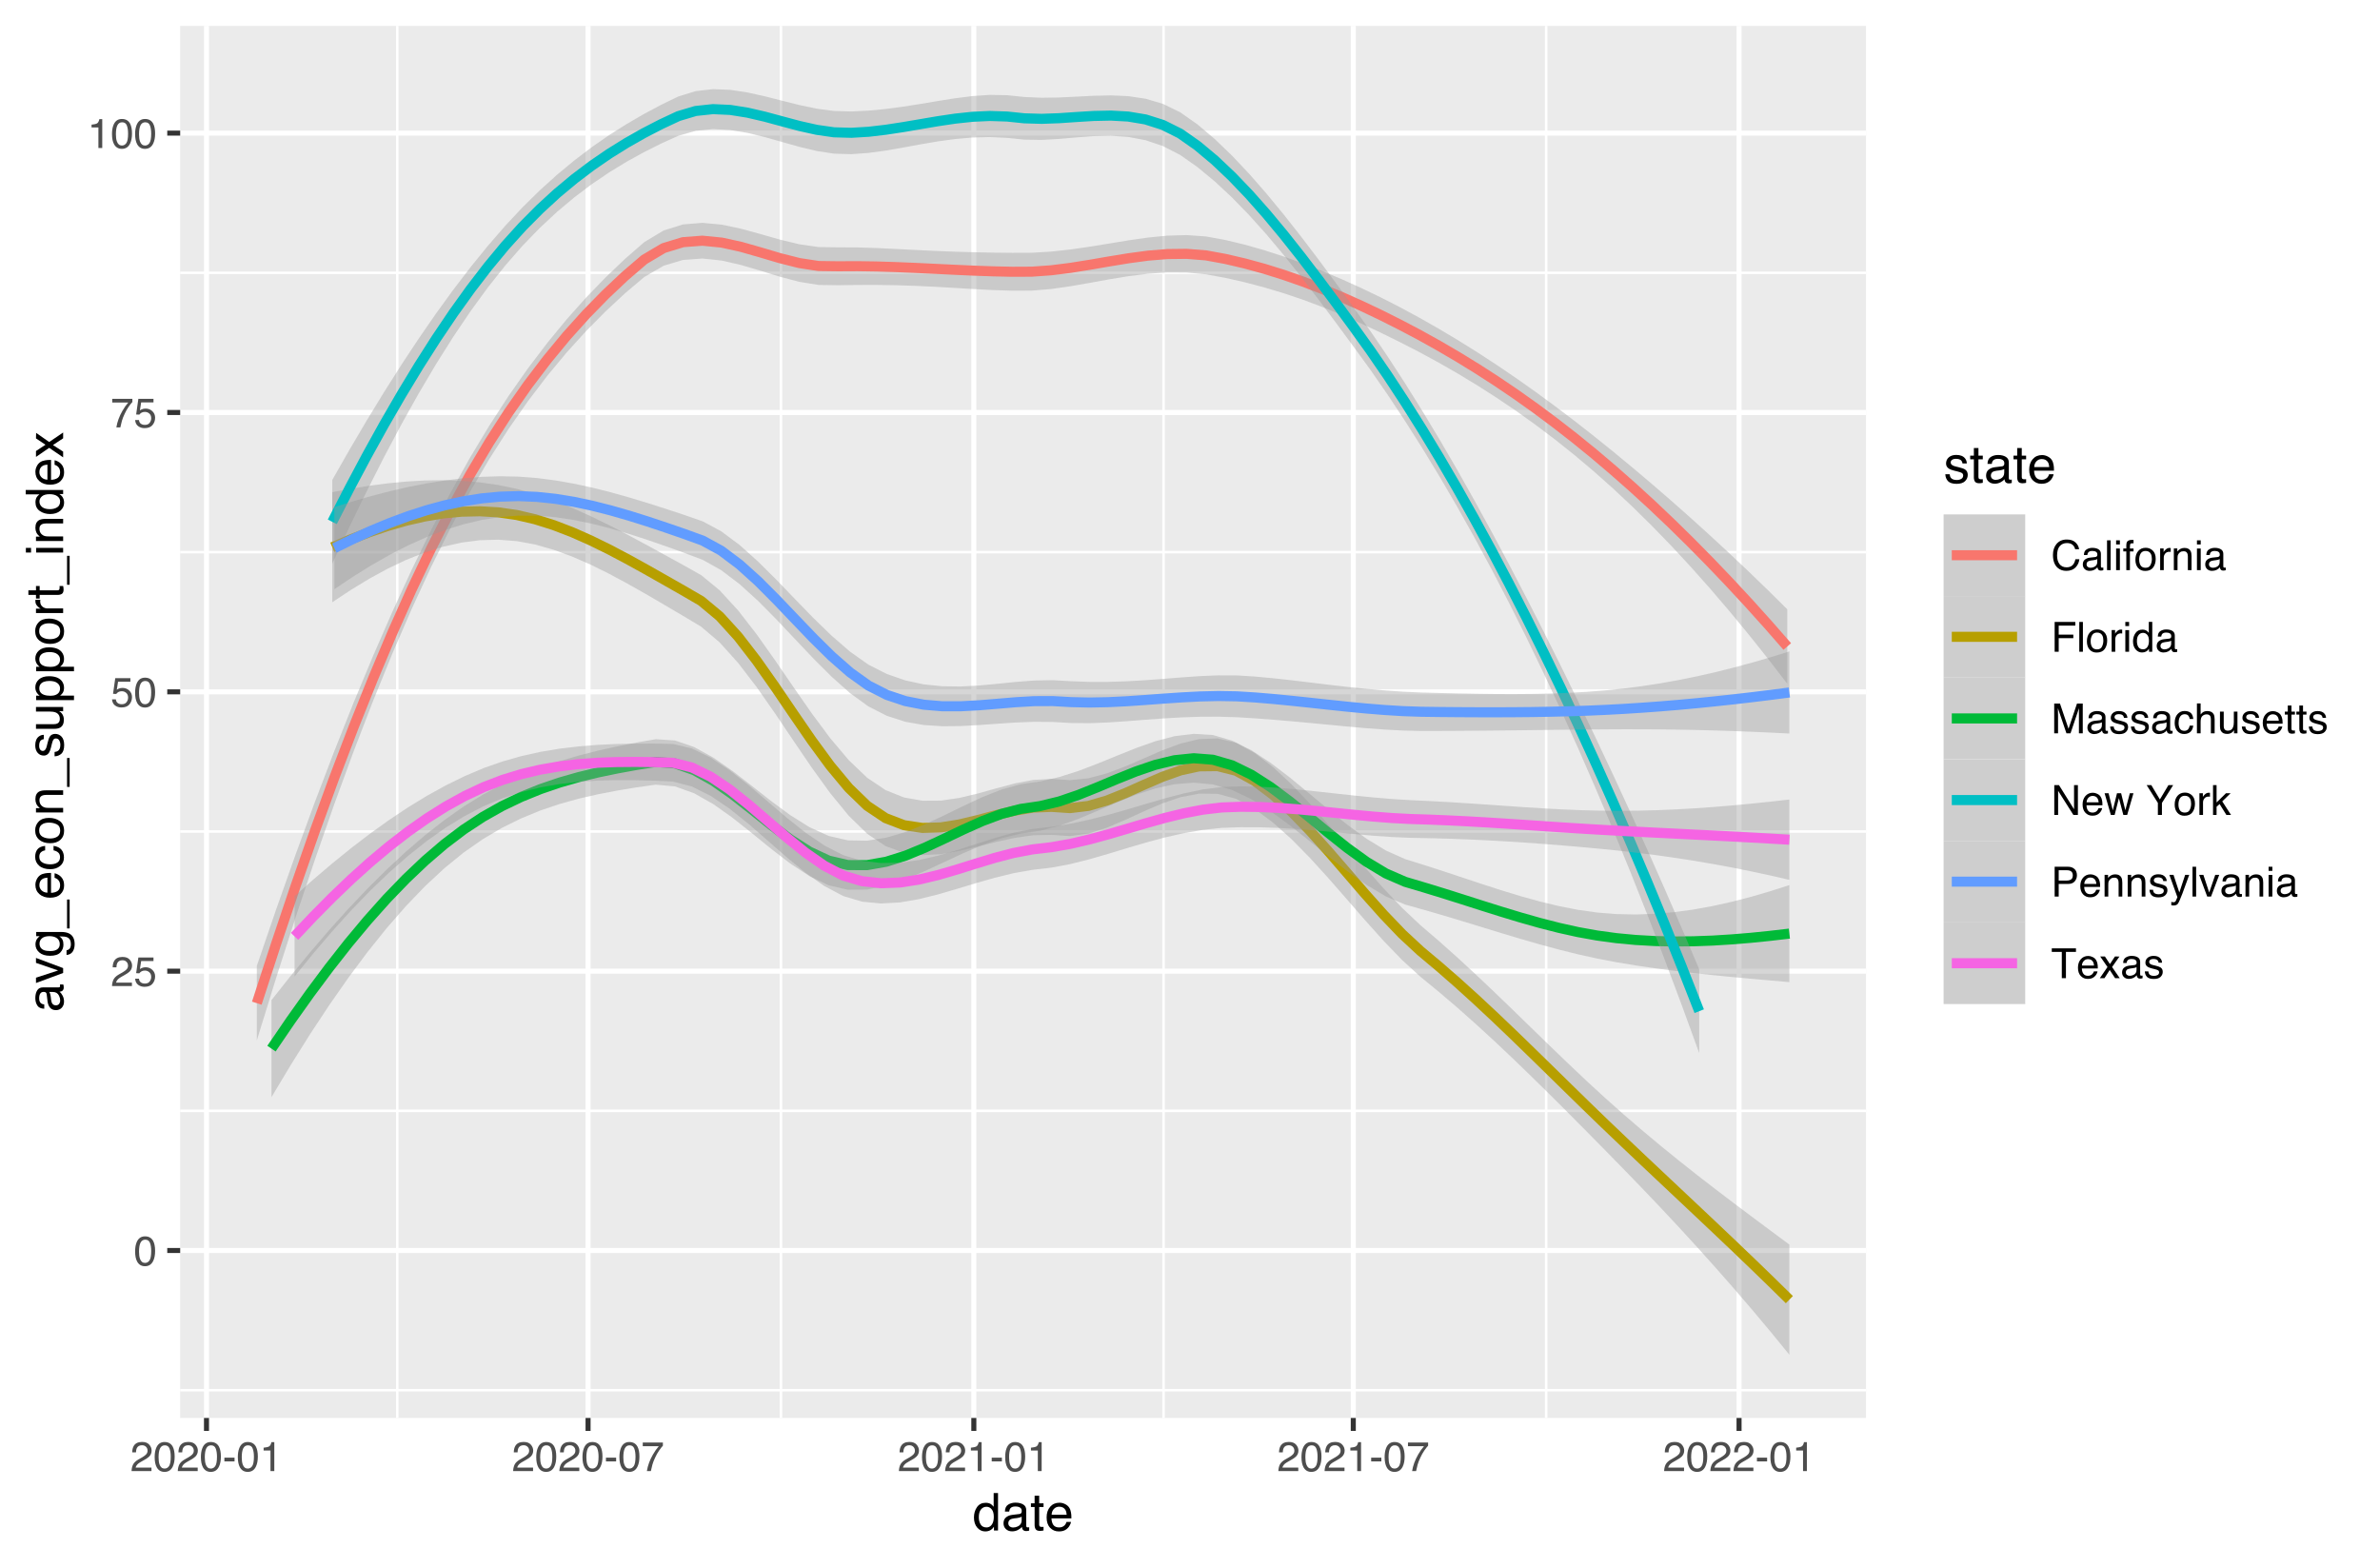 <?xml version="1.0" encoding="UTF-8"?>
<svg xmlns="http://www.w3.org/2000/svg" xmlns:xlink="http://www.w3.org/1999/xlink" width="504pt" height="332pt" viewBox="0 0 504 332" version="1.1">
<defs>
<g>
<symbol overflow="visible" id="glyph0-0">
<path style="stroke:none;" d="M 0.281 0 L 0.281 -6.312 L 5.297 -6.312 L 5.297 0 Z M 4.5 -0.797 L 4.5 -5.516 L 1.078 -5.516 L 1.078 -0.797 Z M 4.5 -0.797 "/>
</symbol>
<symbol overflow="visible" id="glyph0-1">
<path style="stroke:none;" d="M 2.375 -6.156 C 3.176 -6.156 3.754 -5.828 4.109 -5.172 C 4.379 -4.66 4.516 -3.961 4.516 -3.078 C 4.516 -2.242 4.391 -1.555 4.141 -1.016 C 3.785 -0.223 3.195 0.172 2.375 0.172 C 1.633 0.172 1.082 -0.148 0.719 -0.797 C 0.426 -1.328 0.281 -2.047 0.281 -2.953 C 0.281 -3.648 0.367 -4.25 0.547 -4.75 C 0.879 -5.688 1.488 -6.156 2.375 -6.156 Z M 2.375 -0.531 C 2.77 -0.531 3.086 -0.707 3.328 -1.062 C 3.566 -1.426 3.688 -2.086 3.688 -3.047 C 3.688 -3.754 3.598 -4.332 3.422 -4.781 C 3.254 -5.227 2.922 -5.453 2.422 -5.453 C 1.973 -5.453 1.641 -5.238 1.422 -4.812 C 1.211 -4.383 1.109 -3.754 1.109 -2.922 C 1.109 -2.297 1.176 -1.789 1.312 -1.406 C 1.52 -0.82 1.875 -0.531 2.375 -0.531 Z M 2.375 -0.531 "/>
</symbol>
<symbol overflow="visible" id="glyph0-2">
<path style="stroke:none;" d="M 0.281 0 C 0.301 -0.531 0.406 -0.988 0.594 -1.375 C 0.789 -1.77 1.164 -2.129 1.719 -2.453 L 2.547 -2.922 C 2.91 -3.141 3.164 -3.328 3.312 -3.484 C 3.551 -3.711 3.672 -3.984 3.672 -4.297 C 3.672 -4.648 3.562 -4.93 3.344 -5.141 C 3.133 -5.359 2.848 -5.469 2.484 -5.469 C 1.961 -5.469 1.598 -5.266 1.391 -4.859 C 1.285 -4.648 1.227 -4.352 1.219 -3.969 L 0.422 -3.969 C 0.43 -4.5 0.531 -4.938 0.719 -5.281 C 1.051 -5.875 1.645 -6.172 2.5 -6.172 C 3.195 -6.172 3.707 -5.977 4.031 -5.594 C 4.363 -5.219 4.531 -4.797 4.531 -4.328 C 4.531 -3.836 4.352 -3.414 4 -3.062 C 3.801 -2.863 3.441 -2.617 2.922 -2.328 L 2.344 -2 C 2.062 -1.844 1.836 -1.695 1.672 -1.562 C 1.391 -1.312 1.211 -1.035 1.141 -0.734 L 4.5 -0.734 L 4.5 0 Z M 0.281 0 "/>
</symbol>
<symbol overflow="visible" id="glyph0-3">
<path style="stroke:none;" d="M 1.094 -1.562 C 1.133 -1.125 1.336 -0.82 1.703 -0.656 C 1.879 -0.57 2.094 -0.531 2.344 -0.531 C 2.801 -0.531 3.141 -0.676 3.359 -0.969 C 3.578 -1.258 3.688 -1.582 3.688 -1.938 C 3.688 -2.363 3.555 -2.691 3.297 -2.922 C 3.035 -3.16 2.719 -3.281 2.344 -3.281 C 2.082 -3.281 1.852 -3.227 1.656 -3.125 C 1.469 -3.02 1.305 -2.879 1.172 -2.703 L 0.5 -2.734 L 0.969 -6.047 L 4.172 -6.047 L 4.172 -5.297 L 1.562 -5.297 L 1.297 -3.594 C 1.43 -3.695 1.566 -3.773 1.703 -3.828 C 1.93 -3.93 2.195 -3.984 2.5 -3.984 C 3.062 -3.984 3.535 -3.801 3.922 -3.438 C 4.316 -3.07 4.516 -2.609 4.516 -2.047 C 4.516 -1.461 4.332 -0.945 3.969 -0.5 C 3.613 -0.062 3.047 0.156 2.266 0.156 C 1.754 0.156 1.305 0.016 0.922 -0.266 C 0.547 -0.547 0.332 -0.977 0.281 -1.562 Z M 1.094 -1.562 "/>
</symbol>
<symbol overflow="visible" id="glyph0-4">
<path style="stroke:none;" d="M 4.594 -6.047 L 4.594 -5.375 C 4.395 -5.176 4.129 -4.836 3.797 -4.359 C 3.473 -3.891 3.188 -3.379 2.938 -2.828 C 2.688 -2.297 2.5 -1.812 2.375 -1.375 C 2.289 -1.082 2.18 -0.625 2.047 0 L 1.203 0 C 1.391 -1.176 1.816 -2.344 2.484 -3.5 C 2.879 -4.188 3.289 -4.773 3.719 -5.266 L 0.328 -5.266 L 0.328 -6.047 Z M 4.594 -6.047 "/>
</symbol>
<symbol overflow="visible" id="glyph0-5">
<path style="stroke:none;" d="M 0.844 -4.359 L 0.844 -4.953 C 1.395 -5.004 1.781 -5.094 2 -5.219 C 2.227 -5.344 2.395 -5.645 2.5 -6.125 L 3.109 -6.125 L 3.109 0 L 2.297 0 L 2.297 -4.359 Z M 0.844 -4.359 "/>
</symbol>
<symbol overflow="visible" id="glyph0-6">
<path style="stroke:none;" d="M 0.359 -2.844 L 2.516 -2.844 L 2.516 -2.047 L 0.359 -2.047 Z M 0.359 -2.844 "/>
</symbol>
<symbol overflow="visible" id="glyph0-7">
<path style="stroke:none;" d="M 3.328 -6.484 C 4.129 -6.484 4.75 -6.27 5.188 -5.844 C 5.625 -5.426 5.867 -4.953 5.922 -4.422 L 5.094 -4.422 C 5 -4.828 4.812 -5.145 4.531 -5.375 C 4.25 -5.613 3.852 -5.734 3.344 -5.734 C 2.719 -5.734 2.211 -5.516 1.828 -5.078 C 1.453 -4.641 1.266 -3.973 1.266 -3.078 C 1.266 -2.336 1.438 -1.738 1.781 -1.281 C 2.125 -0.82 2.633 -0.594 3.312 -0.594 C 3.945 -0.594 4.43 -0.832 4.766 -1.312 C 4.93 -1.57 5.062 -1.906 5.156 -2.312 L 5.984 -2.312 C 5.91 -1.656 5.664 -1.102 5.25 -0.656 C 4.75 -0.113 4.07 0.156 3.219 0.156 C 2.488 0.156 1.875 -0.062 1.375 -0.5 C 0.719 -1.094 0.391 -2 0.391 -3.219 C 0.391 -4.156 0.633 -4.922 1.125 -5.516 C 1.656 -6.16 2.391 -6.484 3.328 -6.484 Z M 3.156 -6.484 Z M 3.156 -6.484 "/>
</symbol>
<symbol overflow="visible" id="glyph0-8">
<path style="stroke:none;" d="M 1.156 -1.219 C 1.156 -1 1.238 -0.82 1.406 -0.688 C 1.57 -0.562 1.766 -0.5 1.984 -0.5 C 2.254 -0.5 2.52 -0.562 2.781 -0.688 C 3.207 -0.895 3.422 -1.238 3.422 -1.719 L 3.422 -2.344 C 3.328 -2.281 3.203 -2.227 3.047 -2.188 C 2.898 -2.145 2.754 -2.117 2.609 -2.109 L 2.141 -2.047 C 1.867 -2.004 1.66 -1.945 1.516 -1.875 C 1.273 -1.738 1.156 -1.52 1.156 -1.219 Z M 3.031 -2.781 C 3.207 -2.812 3.328 -2.891 3.391 -3.016 C 3.422 -3.078 3.438 -3.176 3.438 -3.312 C 3.438 -3.57 3.344 -3.758 3.156 -3.875 C 2.969 -4 2.703 -4.062 2.359 -4.062 C 1.953 -4.062 1.664 -3.953 1.5 -3.734 C 1.406 -3.609 1.344 -3.43 1.312 -3.203 L 0.594 -3.203 C 0.602 -3.766 0.785 -4.156 1.141 -4.375 C 1.492 -4.602 1.906 -4.719 2.375 -4.719 C 2.914 -4.719 3.352 -4.613 3.688 -4.406 C 4.02 -4.195 4.188 -3.875 4.188 -3.438 L 4.188 -0.797 C 4.188 -0.711 4.203 -0.645 4.234 -0.594 C 4.273 -0.551 4.348 -0.531 4.453 -0.531 C 4.484 -0.531 4.52 -0.531 4.562 -0.531 C 4.602 -0.531 4.648 -0.535 4.703 -0.547 L 4.703 0.016 C 4.578 0.055 4.484 0.078 4.422 0.078 C 4.359 0.086 4.273 0.094 4.172 0.094 C 3.898 0.094 3.707 0 3.594 -0.188 C 3.531 -0.281 3.484 -0.422 3.453 -0.609 C 3.297 -0.398 3.07 -0.219 2.781 -0.062 C 2.488 0.082 2.16 0.156 1.797 0.156 C 1.367 0.156 1.02 0.023 0.75 -0.234 C 0.488 -0.492 0.359 -0.816 0.359 -1.203 C 0.359 -1.629 0.488 -1.957 0.75 -2.188 C 1.02 -2.426 1.367 -2.578 1.797 -2.641 Z M 2.391 -4.719 Z M 2.391 -4.719 "/>
</symbol>
<symbol overflow="visible" id="glyph0-9">
<path style="stroke:none;" d="M 0.594 -6.312 L 1.359 -6.312 L 1.359 0 L 0.594 0 Z M 0.594 -6.312 "/>
</symbol>
<symbol overflow="visible" id="glyph0-10">
<path style="stroke:none;" d="M 0.562 -4.578 L 1.359 -4.578 L 1.359 0 L 0.562 0 Z M 0.562 -6.312 L 1.359 -6.312 L 1.359 -5.438 L 0.562 -5.438 Z M 0.562 -6.312 "/>
</symbol>
<symbol overflow="visible" id="glyph0-11">
<path style="stroke:none;" d="M 0.766 -5.297 C 0.773 -5.617 0.828 -5.852 0.922 -6 C 1.109 -6.27 1.457 -6.406 1.969 -6.406 C 2.02 -6.406 2.07 -6.398 2.125 -6.391 C 2.176 -6.391 2.234 -6.391 2.297 -6.391 L 2.297 -5.672 C 2.211 -5.68 2.156 -5.688 2.125 -5.688 C 2.094 -5.688 2.055 -5.688 2.016 -5.688 C 1.785 -5.688 1.645 -5.625 1.594 -5.5 C 1.551 -5.383 1.531 -5.078 1.531 -4.578 L 2.297 -4.578 L 2.297 -3.969 L 1.531 -3.969 L 1.531 0 L 0.766 0 L 0.766 -3.969 L 0.125 -3.969 L 0.125 -4.578 L 0.766 -4.578 Z M 0.766 -5.297 "/>
</symbol>
<symbol overflow="visible" id="glyph0-12">
<path style="stroke:none;" d="M 2.391 -0.5 C 2.898 -0.5 3.25 -0.691 3.438 -1.078 C 3.633 -1.461 3.734 -1.895 3.734 -2.375 C 3.734 -2.801 3.664 -3.148 3.531 -3.422 C 3.312 -3.848 2.938 -4.062 2.406 -4.062 C 1.926 -4.062 1.578 -3.879 1.359 -3.516 C 1.148 -3.16 1.047 -2.727 1.047 -2.219 C 1.047 -1.727 1.148 -1.316 1.359 -0.984 C 1.578 -0.66 1.922 -0.5 2.391 -0.5 Z M 2.422 -4.734 C 3.016 -4.734 3.516 -4.535 3.922 -4.141 C 4.336 -3.742 4.547 -3.16 4.547 -2.391 C 4.547 -1.648 4.363 -1.035 4 -0.547 C 3.633 -0.066 3.07 0.172 2.312 0.172 C 1.688 0.172 1.188 -0.039 0.812 -0.469 C 0.438 -0.895 0.25 -1.473 0.25 -2.203 C 0.25 -2.973 0.445 -3.586 0.844 -4.047 C 1.238 -4.504 1.766 -4.734 2.422 -4.734 Z M 2.391 -4.719 Z M 2.391 -4.719 "/>
</symbol>
<symbol overflow="visible" id="glyph0-13">
<path style="stroke:none;" d="M 0.594 -4.594 L 1.328 -4.594 L 1.328 -3.812 C 1.379 -3.957 1.523 -4.141 1.766 -4.359 C 2.004 -4.586 2.273 -4.703 2.578 -4.703 C 2.586 -4.703 2.609 -4.695 2.641 -4.688 C 2.68 -4.688 2.742 -4.688 2.828 -4.688 L 2.828 -3.859 C 2.773 -3.867 2.727 -3.875 2.688 -3.875 C 2.656 -3.883 2.617 -3.891 2.578 -3.891 C 2.18 -3.891 1.879 -3.766 1.672 -3.516 C 1.461 -3.266 1.359 -2.973 1.359 -2.641 L 1.359 0 L 0.594 0 Z M 0.594 -4.594 "/>
</symbol>
<symbol overflow="visible" id="glyph0-14">
<path style="stroke:none;" d="M 0.562 -4.594 L 1.297 -4.594 L 1.297 -3.953 C 1.516 -4.211 1.742 -4.398 1.984 -4.516 C 2.234 -4.641 2.508 -4.703 2.812 -4.703 C 3.457 -4.703 3.895 -4.473 4.125 -4.016 C 4.25 -3.766 4.312 -3.41 4.312 -2.953 L 4.312 0 L 3.531 0 L 3.531 -2.906 C 3.531 -3.176 3.488 -3.398 3.406 -3.578 C 3.27 -3.859 3.02 -4 2.656 -4 C 2.477 -4 2.328 -3.984 2.203 -3.953 C 1.992 -3.891 1.812 -3.766 1.656 -3.578 C 1.52 -3.422 1.43 -3.258 1.391 -3.094 C 1.359 -2.938 1.344 -2.707 1.344 -2.406 L 1.344 0 L 0.562 0 Z M 2.391 -4.719 Z M 2.391 -4.719 "/>
</symbol>
<symbol overflow="visible" id="glyph0-15">
<path style="stroke:none;" d="M 0.75 -6.312 L 5.125 -6.312 L 5.125 -5.531 L 1.609 -5.531 L 1.609 -3.625 L 4.703 -3.625 L 4.703 -2.875 L 1.609 -2.875 L 1.609 0 L 0.75 0 Z M 0.75 -6.312 "/>
</symbol>
<symbol overflow="visible" id="glyph0-16">
<path style="stroke:none;" d="M 1.062 -2.25 C 1.062 -1.75 1.164 -1.332 1.375 -1 C 1.582 -0.676 1.914 -0.516 2.375 -0.516 C 2.727 -0.516 3.02 -0.664 3.25 -0.969 C 3.488 -1.281 3.609 -1.723 3.609 -2.297 C 3.609 -2.879 3.488 -3.305 3.25 -3.578 C 3.008 -3.859 2.711 -4 2.359 -4 C 1.973 -4 1.66 -3.848 1.422 -3.547 C 1.18 -3.254 1.062 -2.82 1.062 -2.25 Z M 2.219 -4.688 C 2.57 -4.688 2.867 -4.609 3.109 -4.453 C 3.242 -4.367 3.398 -4.219 3.578 -4 L 3.578 -6.328 L 4.312 -6.328 L 4.312 0 L 3.625 0 L 3.625 -0.641 C 3.438 -0.359 3.219 -0.156 2.969 -0.031 C 2.727 0.094 2.453 0.156 2.141 0.156 C 1.617 0.156 1.172 -0.055 0.797 -0.484 C 0.422 -0.91 0.234 -1.484 0.234 -2.203 C 0.234 -2.867 0.406 -3.445 0.75 -3.938 C 1.094 -4.438 1.582 -4.688 2.219 -4.688 Z M 2.219 -4.688 "/>
</symbol>
<symbol overflow="visible" id="glyph0-17">
<path style="stroke:none;" d="M 0.656 -6.312 L 1.875 -6.312 L 3.688 -0.969 L 5.484 -6.312 L 6.703 -6.312 L 6.703 0 L 5.891 0 L 5.891 -3.719 C 5.891 -3.852 5.891 -4.066 5.891 -4.359 C 5.898 -4.66 5.906 -4.984 5.906 -5.328 L 4.109 0 L 3.25 0 L 1.438 -5.328 L 1.438 -5.125 C 1.438 -4.969 1.441 -4.734 1.453 -4.422 C 1.461 -4.109 1.469 -3.875 1.469 -3.719 L 1.469 0 L 0.656 0 Z M 0.656 -6.312 "/>
</symbol>
<symbol overflow="visible" id="glyph0-18">
<path style="stroke:none;" d="M 1.031 -1.438 C 1.051 -1.188 1.113 -0.988 1.219 -0.844 C 1.414 -0.602 1.754 -0.484 2.234 -0.484 C 2.516 -0.484 2.766 -0.539 2.984 -0.656 C 3.203 -0.781 3.312 -0.973 3.312 -1.234 C 3.312 -1.43 3.223 -1.582 3.047 -1.688 C 2.941 -1.75 2.723 -1.82 2.391 -1.906 L 1.781 -2.062 C 1.383 -2.164 1.094 -2.273 0.906 -2.391 C 0.57 -2.598 0.406 -2.891 0.406 -3.266 C 0.406 -3.691 0.562 -4.039 0.875 -4.312 C 1.195 -4.582 1.617 -4.719 2.141 -4.719 C 2.836 -4.719 3.336 -4.516 3.641 -4.109 C 3.836 -3.848 3.93 -3.57 3.922 -3.281 L 3.203 -3.281 C 3.18 -3.457 3.117 -3.613 3.016 -3.75 C 2.836 -3.957 2.531 -4.062 2.094 -4.062 C 1.801 -4.062 1.578 -4.004 1.422 -3.891 C 1.273 -3.773 1.203 -3.629 1.203 -3.453 C 1.203 -3.254 1.301 -3.094 1.5 -2.969 C 1.613 -2.895 1.781 -2.832 2 -2.781 L 2.516 -2.656 C 3.066 -2.52 3.438 -2.391 3.625 -2.266 C 3.926 -2.066 4.078 -1.754 4.078 -1.328 C 4.078 -0.922 3.922 -0.566 3.609 -0.266 C 3.305 0.023 2.832 0.172 2.188 0.172 C 1.508 0.172 1.023 0.02 0.734 -0.281 C 0.453 -0.594 0.301 -0.977 0.281 -1.438 Z M 2.172 -4.719 Z M 2.172 -4.719 "/>
</symbol>
<symbol overflow="visible" id="glyph0-19">
<path style="stroke:none;" d="M 2.344 -4.734 C 2.863 -4.734 3.285 -4.609 3.609 -4.359 C 3.93 -4.109 4.125 -3.672 4.188 -3.047 L 3.438 -3.047 C 3.395 -3.336 3.289 -3.578 3.125 -3.766 C 2.957 -3.953 2.695 -4.047 2.344 -4.047 C 1.852 -4.047 1.5 -3.801 1.281 -3.312 C 1.145 -3.008 1.078 -2.629 1.078 -2.172 C 1.078 -1.703 1.172 -1.312 1.359 -1 C 1.555 -0.688 1.867 -0.531 2.297 -0.531 C 2.609 -0.531 2.859 -0.625 3.047 -0.812 C 3.234 -1.008 3.363 -1.281 3.438 -1.625 L 4.188 -1.625 C 4.102 -1.02 3.891 -0.57 3.547 -0.281 C 3.203 0 2.766 0.141 2.234 0.141 C 1.629 0.141 1.145 -0.078 0.781 -0.516 C 0.426 -0.961 0.25 -1.516 0.25 -2.172 C 0.25 -2.984 0.445 -3.613 0.844 -4.062 C 1.238 -4.508 1.738 -4.734 2.344 -4.734 Z M 2.219 -4.719 Z M 2.219 -4.719 "/>
</symbol>
<symbol overflow="visible" id="glyph0-20">
<path style="stroke:none;" d="M 0.562 -6.328 L 1.344 -6.328 L 1.344 -3.984 C 1.52 -4.211 1.68 -4.375 1.828 -4.469 C 2.078 -4.633 2.391 -4.719 2.766 -4.719 C 3.43 -4.719 3.883 -4.484 4.125 -4.016 C 4.25 -3.754 4.312 -3.398 4.312 -2.953 L 4.312 0 L 3.516 0 L 3.516 -2.906 C 3.516 -3.238 3.473 -3.484 3.391 -3.641 C 3.254 -3.891 2.992 -4.016 2.609 -4.016 C 2.285 -4.016 1.992 -3.906 1.734 -3.688 C 1.473 -3.469 1.344 -3.051 1.344 -2.438 L 1.344 0 L 0.562 0 Z M 0.562 -6.328 "/>
</symbol>
<symbol overflow="visible" id="glyph0-21">
<path style="stroke:none;" d="M 1.344 -4.594 L 1.344 -1.547 C 1.344 -1.305 1.379 -1.113 1.453 -0.969 C 1.586 -0.695 1.844 -0.562 2.219 -0.562 C 2.758 -0.562 3.125 -0.801 3.312 -1.281 C 3.426 -1.539 3.484 -1.895 3.484 -2.344 L 3.484 -4.594 L 4.25 -4.594 L 4.25 0 L 3.516 0 L 3.531 -0.672 C 3.426 -0.504 3.301 -0.359 3.156 -0.234 C 2.863 0.004 2.504 0.125 2.078 0.125 C 1.422 0.125 0.977 -0.094 0.75 -0.531 C 0.613 -0.77 0.547 -1.082 0.547 -1.469 L 0.547 -4.594 Z M 2.406 -4.719 Z M 2.406 -4.719 "/>
</symbol>
<symbol overflow="visible" id="glyph0-22">
<path style="stroke:none;" d="M 2.484 -4.703 C 2.805 -4.703 3.117 -4.625 3.422 -4.469 C 3.734 -4.32 3.969 -4.125 4.125 -3.875 C 4.281 -3.645 4.383 -3.375 4.438 -3.062 C 4.488 -2.852 4.516 -2.516 4.516 -2.047 L 1.141 -2.047 C 1.148 -1.586 1.258 -1.211 1.469 -0.922 C 1.676 -0.641 1.992 -0.5 2.422 -0.5 C 2.828 -0.5 3.148 -0.633 3.391 -0.906 C 3.523 -1.062 3.625 -1.238 3.688 -1.438 L 4.453 -1.438 C 4.43 -1.27 4.363 -1.082 4.25 -0.875 C 4.133 -0.664 4.004 -0.5 3.859 -0.375 C 3.629 -0.145 3.344 0.008 3 0.094 C 2.812 0.133 2.598 0.156 2.359 0.156 C 1.785 0.156 1.301 -0.051 0.906 -0.469 C 0.508 -0.883 0.312 -1.469 0.312 -2.219 C 0.312 -2.945 0.508 -3.539 0.906 -4 C 1.312 -4.469 1.836 -4.703 2.484 -4.703 Z M 3.719 -2.672 C 3.688 -3.004 3.613 -3.27 3.5 -3.469 C 3.281 -3.844 2.926 -4.031 2.438 -4.031 C 2.082 -4.031 1.785 -3.898 1.547 -3.641 C 1.305 -3.391 1.176 -3.066 1.156 -2.672 Z M 2.406 -4.719 Z M 2.406 -4.719 "/>
</symbol>
<symbol overflow="visible" id="glyph0-23">
<path style="stroke:none;" d="M 0.719 -5.891 L 1.5 -5.891 L 1.5 -4.594 L 2.234 -4.594 L 2.234 -3.969 L 1.5 -3.969 L 1.5 -0.969 C 1.5 -0.801 1.555 -0.691 1.672 -0.641 C 1.723 -0.609 1.82 -0.594 1.969 -0.594 C 2 -0.594 2.035 -0.594 2.078 -0.594 C 2.129 -0.594 2.18 -0.598 2.234 -0.609 L 2.234 0 C 2.148 0.02 2.055 0.035 1.953 0.047 C 1.859 0.066 1.758 0.078 1.656 0.078 C 1.289 0.078 1.039 -0.016 0.906 -0.203 C 0.781 -0.391 0.719 -0.629 0.719 -0.922 L 0.719 -3.969 L 0.094 -3.969 L 0.094 -4.594 L 0.719 -4.594 Z M 0.719 -5.891 "/>
</symbol>
<symbol overflow="visible" id="glyph0-24">
<path style="stroke:none;" d="M 0.672 -6.312 L 1.672 -6.312 L 4.859 -1.203 L 4.859 -6.312 L 5.672 -6.312 L 5.672 0 L 4.719 0 L 1.484 -5.109 L 1.484 0 L 0.672 0 Z M 3.125 -6.312 Z M 3.125 -6.312 "/>
</symbol>
<symbol overflow="visible" id="glyph0-25">
<path style="stroke:none;" d="M 0.922 -4.594 L 1.812 -0.969 L 2.703 -4.594 L 3.578 -4.594 L 4.469 -1 L 5.422 -4.594 L 6.188 -4.594 L 4.859 0 L 4.047 0 L 3.109 -3.562 L 2.203 0 L 1.406 0 L 0.078 -4.594 Z M 0.922 -4.594 "/>
</symbol>
<symbol overflow="visible" id="glyph0-26">
<path style="stroke:none;" d=""/>
</symbol>
<symbol overflow="visible" id="glyph0-27">
<path style="stroke:none;" d="M 0.188 -6.312 L 1.172 -6.312 L 2.984 -3.281 L 4.797 -6.312 L 5.797 -6.312 L 3.422 -2.547 L 3.422 0 L 2.562 0 L 2.562 -2.547 Z M 3 -6.312 Z M 3 -6.312 "/>
</symbol>
<symbol overflow="visible" id="glyph0-28">
<path style="stroke:none;" d="M 0.547 -6.312 L 1.297 -6.312 L 1.297 -2.641 L 3.281 -4.594 L 4.266 -4.594 L 2.5 -2.875 L 4.359 0 L 3.375 0 L 1.938 -2.312 L 1.297 -1.734 L 1.297 0 L 0.547 0 Z M 0.547 -6.312 "/>
</symbol>
<symbol overflow="visible" id="glyph0-29">
<path style="stroke:none;" d="M 0.75 -6.312 L 3.594 -6.312 C 4.156 -6.312 4.609 -6.148 4.953 -5.828 C 5.297 -5.516 5.469 -5.07 5.469 -4.5 C 5.469 -4.008 5.312 -3.582 5 -3.219 C 4.695 -2.852 4.227 -2.672 3.594 -2.672 L 1.609 -2.672 L 1.609 0 L 0.75 0 Z M 4.594 -4.5 C 4.594 -4.957 4.422 -5.27 4.078 -5.438 C 3.891 -5.531 3.633 -5.578 3.312 -5.578 L 1.609 -5.578 L 1.609 -3.391 L 3.312 -3.391 C 3.695 -3.391 4.004 -3.469 4.234 -3.625 C 4.473 -3.789 4.594 -4.082 4.594 -4.5 Z M 4.594 -4.5 "/>
</symbol>
<symbol overflow="visible" id="glyph0-30">
<path style="stroke:none;" d="M 3.438 -4.594 L 4.297 -4.594 C 4.18 -4.301 3.938 -3.629 3.562 -2.578 C 3.289 -1.785 3.055 -1.145 2.859 -0.656 C 2.41 0.52 2.094 1.238 1.906 1.5 C 1.727 1.758 1.414 1.891 0.969 1.891 C 0.863 1.891 0.781 1.883 0.719 1.875 C 0.664 1.863 0.594 1.848 0.5 1.828 L 0.5 1.125 C 0.633 1.156 0.734 1.176 0.797 1.188 C 0.859 1.195 0.91 1.203 0.953 1.203 C 1.098 1.203 1.203 1.176 1.266 1.125 C 1.336 1.082 1.395 1.023 1.438 0.953 C 1.457 0.93 1.508 0.812 1.594 0.594 C 1.688 0.383 1.754 0.234 1.797 0.141 L 0.094 -4.594 L 0.969 -4.594 L 2.203 -0.859 Z M 2.188 -4.719 Z M 2.188 -4.719 "/>
</symbol>
<symbol overflow="visible" id="glyph0-31">
<path style="stroke:none;" d="M 0.938 -4.594 L 2.172 -0.859 L 3.453 -4.594 L 4.297 -4.594 L 2.562 0 L 1.75 0 L 0.047 -4.594 Z M 0.938 -4.594 "/>
</symbol>
<symbol overflow="visible" id="glyph0-32">
<path style="stroke:none;" d="M 5.266 -6.312 L 5.266 -5.562 L 3.141 -5.562 L 3.141 0 L 2.266 0 L 2.266 -5.562 L 0.141 -5.562 L 0.141 -6.312 Z M 5.266 -6.312 "/>
</symbol>
<symbol overflow="visible" id="glyph0-33">
<path style="stroke:none;" d="M 0.125 -4.594 L 1.125 -4.594 L 2.188 -2.984 L 3.25 -4.594 L 4.203 -4.578 L 2.641 -2.359 L 4.266 0 L 3.281 0 L 2.141 -1.734 L 1.031 0 L 0.047 0 L 1.672 -2.359 Z M 0.125 -4.594 "/>
</symbol>
<symbol overflow="visible" id="glyph1-0">
<path style="stroke:none;" d="M 0.359 0 L 0.359 -7.891 L 6.625 -7.891 L 6.625 0 Z M 5.625 -0.984 L 5.625 -6.906 L 1.344 -6.906 L 1.344 -0.984 Z M 5.625 -0.984 "/>
</symbol>
<symbol overflow="visible" id="glyph1-1">
<path style="stroke:none;" d="M 1.328 -2.812 C 1.328 -2.195 1.457 -1.68 1.719 -1.266 C 1.977 -0.848 2.395 -0.641 2.969 -0.641 C 3.414 -0.641 3.781 -0.832 4.062 -1.219 C 4.352 -1.602 4.5 -2.156 4.5 -2.875 C 4.5 -3.602 4.348 -4.141 4.047 -4.484 C 3.754 -4.836 3.391 -5.016 2.953 -5.016 C 2.473 -5.016 2.082 -4.828 1.781 -4.453 C 1.477 -4.078 1.328 -3.531 1.328 -2.812 Z M 2.781 -5.859 C 3.219 -5.859 3.586 -5.766 3.891 -5.578 C 4.055 -5.473 4.25 -5.285 4.469 -5.016 L 4.469 -7.922 L 5.391 -7.922 L 5.391 0 L 4.531 0 L 4.531 -0.797 C 4.301 -0.441 4.031 -0.188 3.719 -0.031 C 3.414 0.125 3.066 0.203 2.672 0.203 C 2.023 0.203 1.469 -0.062 1 -0.594 C 0.531 -1.133 0.297 -1.852 0.297 -2.75 C 0.297 -3.594 0.508 -4.32 0.938 -4.938 C 1.363 -5.551 1.977 -5.859 2.781 -5.859 Z M 2.781 -5.859 "/>
</symbol>
<symbol overflow="visible" id="glyph1-2">
<path style="stroke:none;" d="M 1.453 -1.531 C 1.453 -1.25 1.551 -1.023 1.75 -0.859 C 1.957 -0.703 2.203 -0.625 2.484 -0.625 C 2.816 -0.625 3.145 -0.703 3.469 -0.859 C 4.008 -1.117 4.281 -1.551 4.281 -2.156 L 4.281 -2.922 C 4.156 -2.848 4 -2.785 3.812 -2.734 C 3.633 -2.691 3.453 -2.656 3.266 -2.625 L 2.688 -2.562 C 2.332 -2.508 2.066 -2.438 1.891 -2.344 C 1.598 -2.164 1.453 -1.895 1.453 -1.531 Z M 3.797 -3.484 C 4.016 -3.516 4.16 -3.609 4.234 -3.766 C 4.273 -3.848 4.297 -3.973 4.297 -4.141 C 4.297 -4.461 4.176 -4.695 3.938 -4.844 C 3.707 -5 3.375 -5.078 2.938 -5.078 C 2.438 -5.078 2.082 -4.941 1.875 -4.672 C 1.75 -4.516 1.672 -4.289 1.641 -4 L 0.734 -4 C 0.754 -4.707 0.984 -5.195 1.422 -5.469 C 1.867 -5.75 2.383 -5.891 2.969 -5.891 C 3.645 -5.891 4.191 -5.758 4.609 -5.5 C 5.035 -5.25 5.25 -4.848 5.25 -4.297 L 5.25 -0.984 C 5.25 -0.891 5.266 -0.812 5.297 -0.75 C 5.336 -0.688 5.426 -0.656 5.562 -0.656 C 5.602 -0.656 5.648 -0.656 5.703 -0.656 C 5.766 -0.664 5.82 -0.676 5.875 -0.688 L 5.875 0.031 C 5.727 0.07 5.613 0.098 5.531 0.109 C 5.457 0.117 5.352 0.125 5.219 0.125 C 4.883 0.125 4.641 0.004 4.484 -0.234 C 4.41 -0.359 4.359 -0.535 4.328 -0.766 C 4.129 -0.504 3.844 -0.281 3.469 -0.094 C 3.102 0.094 2.695 0.188 2.25 0.188 C 1.719 0.188 1.281 0.023 0.938 -0.297 C 0.602 -0.617 0.438 -1.023 0.438 -1.516 C 0.438 -2.047 0.602 -2.457 0.938 -2.75 C 1.27 -3.039 1.707 -3.223 2.25 -3.297 Z M 2.984 -5.891 Z M 2.984 -5.891 "/>
</symbol>
<symbol overflow="visible" id="glyph1-3">
<path style="stroke:none;" d="M 0.906 -7.359 L 1.875 -7.359 L 1.875 -5.75 L 2.797 -5.75 L 2.797 -4.969 L 1.875 -4.969 L 1.875 -1.203 C 1.875 -1.004 1.941 -0.875 2.078 -0.812 C 2.16 -0.77 2.285 -0.75 2.453 -0.75 C 2.504 -0.75 2.555 -0.75 2.609 -0.75 C 2.66 -0.75 2.723 -0.754 2.797 -0.766 L 2.797 0 C 2.68 0.031 2.562 0.051 2.438 0.062 C 2.32 0.082 2.195 0.094 2.062 0.094 C 1.613 0.094 1.305 -0.02 1.141 -0.25 C 0.984 -0.488 0.906 -0.789 0.906 -1.156 L 0.906 -4.969 L 0.125 -4.969 L 0.125 -5.75 L 0.906 -5.75 Z M 0.906 -7.359 "/>
</symbol>
<symbol overflow="visible" id="glyph1-4">
<path style="stroke:none;" d="M 3.109 -5.875 C 3.516 -5.875 3.906 -5.781 4.281 -5.594 C 4.664 -5.406 4.961 -5.156 5.172 -4.844 C 5.359 -4.562 5.484 -4.223 5.547 -3.828 C 5.609 -3.566 5.641 -3.145 5.641 -2.562 L 1.422 -2.562 C 1.441 -1.977 1.578 -1.508 1.828 -1.156 C 2.086 -0.812 2.488 -0.641 3.031 -0.641 C 3.539 -0.641 3.945 -0.805 4.25 -1.141 C 4.414 -1.328 4.535 -1.551 4.609 -1.812 L 5.562 -1.812 C 5.531 -1.594 5.441 -1.352 5.297 -1.094 C 5.16 -0.832 5.004 -0.625 4.828 -0.469 C 4.535 -0.176 4.176 0.02 3.75 0.125 C 3.508 0.176 3.242 0.203 2.953 0.203 C 2.234 0.203 1.625 -0.055 1.125 -0.578 C 0.633 -1.098 0.391 -1.828 0.391 -2.766 C 0.391 -3.691 0.641 -4.441 1.141 -5.016 C 1.641 -5.586 2.297 -5.875 3.109 -5.875 Z M 4.641 -3.328 C 4.609 -3.754 4.52 -4.094 4.375 -4.344 C 4.102 -4.801 3.66 -5.031 3.047 -5.031 C 2.598 -5.031 2.223 -4.867 1.922 -4.547 C 1.629 -4.234 1.473 -3.828 1.453 -3.328 Z M 3.016 -5.891 Z M 3.016 -5.891 "/>
</symbol>
<symbol overflow="visible" id="glyph1-5">
<path style="stroke:none;" d="M 1.281 -1.812 C 1.312 -1.488 1.395 -1.238 1.531 -1.062 C 1.77 -0.75 2.191 -0.594 2.797 -0.594 C 3.148 -0.594 3.461 -0.672 3.734 -0.828 C 4.004 -0.984 4.141 -1.223 4.141 -1.547 C 4.141 -1.797 4.031 -1.984 3.812 -2.109 C 3.676 -2.191 3.398 -2.285 2.984 -2.391 L 2.219 -2.578 C 1.727 -2.703 1.367 -2.836 1.141 -2.984 C 0.723 -3.254 0.516 -3.617 0.516 -4.078 C 0.516 -4.617 0.707 -5.055 1.094 -5.391 C 1.488 -5.734 2.02 -5.906 2.688 -5.906 C 3.551 -5.906 4.176 -5.648 4.562 -5.141 C 4.801 -4.816 4.914 -4.469 4.906 -4.094 L 4 -4.094 C 3.977 -4.312 3.898 -4.508 3.766 -4.688 C 3.547 -4.945 3.16 -5.078 2.609 -5.078 C 2.242 -5.078 1.969 -5.004 1.781 -4.859 C 1.594 -4.723 1.5 -4.539 1.5 -4.312 C 1.5 -4.062 1.625 -3.863 1.875 -3.719 C 2.008 -3.625 2.219 -3.539 2.5 -3.469 L 3.141 -3.312 C 3.836 -3.145 4.301 -2.984 4.531 -2.828 C 4.914 -2.578 5.109 -2.191 5.109 -1.672 C 5.109 -1.148 4.91 -0.703 4.516 -0.328 C 4.129 0.035 3.539 0.219 2.75 0.219 C 1.895 0.219 1.285 0.023 0.922 -0.359 C 0.566 -0.754 0.379 -1.238 0.359 -1.812 Z M 2.719 -5.891 Z M 2.719 -5.891 "/>
</symbol>
<symbol overflow="visible" id="glyph2-0">
<path style="stroke:none;" d="M 0 -0.359 L -7.891 -0.359 L -7.891 -6.625 L 0 -6.625 Z M -0.984 -5.625 L -6.906 -5.625 L -6.906 -1.344 L -0.984 -1.344 Z M -0.984 -5.625 "/>
</symbol>
<symbol overflow="visible" id="glyph2-1">
<path style="stroke:none;" d="M -1.531 -1.453 C -1.25 -1.453 -1.023 -1.551 -0.859 -1.75 C -0.703 -1.957 -0.625 -2.203 -0.625 -2.484 C -0.625 -2.816 -0.703 -3.145 -0.859 -3.469 C -1.117 -4.008 -1.551 -4.281 -2.156 -4.281 L -2.922 -4.281 C -2.848 -4.156 -2.785 -4 -2.734 -3.812 C -2.691 -3.633 -2.656 -3.453 -2.625 -3.266 L -2.562 -2.688 C -2.508 -2.332 -2.438 -2.066 -2.344 -1.891 C -2.164 -1.598 -1.895 -1.453 -1.531 -1.453 Z M -3.484 -3.797 C -3.516 -4.016 -3.609 -4.16 -3.766 -4.234 C -3.848 -4.273 -3.973 -4.297 -4.141 -4.297 C -4.461 -4.297 -4.695 -4.176 -4.844 -3.938 C -5 -3.707 -5.078 -3.375 -5.078 -2.938 C -5.078 -2.438 -4.941 -2.082 -4.672 -1.875 C -4.516 -1.75 -4.289 -1.672 -4 -1.641 L -4 -0.734 C -4.707 -0.754 -5.195 -0.984 -5.469 -1.422 C -5.75 -1.867 -5.891 -2.383 -5.891 -2.969 C -5.891 -3.645 -5.758 -4.191 -5.5 -4.609 C -5.25 -5.035 -4.848 -5.25 -4.297 -5.25 L -0.984 -5.25 C -0.891 -5.25 -0.812 -5.266 -0.75 -5.297 C -0.688 -5.336 -0.656 -5.426 -0.656 -5.562 C -0.656 -5.602 -0.656 -5.648 -0.656 -5.703 C -0.664 -5.766 -0.676 -5.82 -0.688 -5.875 L 0.031 -5.875 C 0.07 -5.727 0.098 -5.613 0.109 -5.531 C 0.117 -5.457 0.125 -5.352 0.125 -5.219 C 0.125 -4.883 0.004 -4.641 -0.234 -4.484 C -0.359 -4.41 -0.535 -4.359 -0.766 -4.328 C -0.504 -4.129 -0.281 -3.844 -0.094 -3.469 C 0.094 -3.102 0.188 -2.695 0.188 -2.25 C 0.188 -1.719 0.023 -1.281 -0.297 -0.938 C -0.617 -0.602 -1.023 -0.438 -1.516 -0.438 C -2.047 -0.438 -2.457 -0.602 -2.75 -0.938 C -3.039 -1.27 -3.223 -1.707 -3.297 -2.25 Z M -5.891 -2.984 Z M -5.891 -2.984 "/>
</symbol>
<symbol overflow="visible" id="glyph2-2">
<path style="stroke:none;" d="M -5.75 -1.188 L -1.062 -2.719 L -5.75 -4.328 L -5.75 -5.375 L 0 -3.219 L 0 -2.188 L -5.75 -0.062 Z M -5.75 -1.188 "/>
</symbol>
<symbol overflow="visible" id="glyph2-3">
<path style="stroke:none;" d="M -5.859 -2.734 C -5.859 -3.191 -5.742 -3.586 -5.516 -3.922 C -5.391 -4.098 -5.207 -4.285 -4.969 -4.484 L -5.703 -4.484 L -5.703 -5.375 L -0.469 -5.375 C 0.258 -5.375 0.836 -5.266 1.266 -5.047 C 2.047 -4.648 2.438 -3.895 2.438 -2.781 C 2.438 -2.156 2.297 -1.629 2.016 -1.203 C 1.734 -0.785 1.301 -0.551 0.719 -0.5 L 0.719 -1.484 C 0.969 -1.535 1.164 -1.629 1.312 -1.766 C 1.531 -1.984 1.641 -2.328 1.641 -2.797 C 1.641 -3.535 1.375 -4.02 0.844 -4.25 C 0.539 -4.383 -0.004 -4.445 -0.797 -4.438 C -0.504 -4.25 -0.285 -4.016 -0.141 -3.734 C -0.004 -3.461 0.062 -3.109 0.062 -2.672 C 0.062 -2.047 -0.156 -1.5 -0.594 -1.031 C -1.031 -0.562 -1.758 -0.328 -2.781 -0.328 C -3.75 -0.328 -4.504 -0.562 -5.047 -1.031 C -5.586 -1.5 -5.859 -2.066 -5.859 -2.734 Z M -2.906 -4.484 C -3.613 -4.484 -4.141 -4.332 -4.484 -4.031 C -4.828 -3.738 -5 -3.367 -5 -2.922 C -5 -2.234 -4.68 -1.766 -4.047 -1.516 C -3.703 -1.391 -3.254 -1.328 -2.703 -1.328 C -2.055 -1.328 -1.562 -1.457 -1.219 -1.719 C -0.883 -1.977 -0.719 -2.332 -0.719 -2.781 C -0.719 -3.469 -1.031 -3.957 -1.656 -4.25 C -2.008 -4.406 -2.426 -4.484 -2.906 -4.484 Z M -5.891 -2.859 Z M -5.891 -2.859 "/>
</symbol>
<symbol overflow="visible" id="glyph2-4">
<path style="stroke:none;" d="M 1.375 0 L 0.828 0 L 0.828 -6.125 L 1.375 -6.125 Z M 1.375 0 "/>
</symbol>
<symbol overflow="visible" id="glyph2-5">
<path style="stroke:none;" d="M -5.875 -3.109 C -5.875 -3.516 -5.781 -3.906 -5.594 -4.281 C -5.406 -4.664 -5.156 -4.961 -4.844 -5.172 C -4.562 -5.359 -4.223 -5.484 -3.828 -5.547 C -3.566 -5.609 -3.145 -5.641 -2.562 -5.641 L -2.562 -1.422 C -1.977 -1.441 -1.508 -1.578 -1.156 -1.828 C -0.812 -2.086 -0.641 -2.488 -0.641 -3.031 C -0.641 -3.539 -0.805 -3.945 -1.141 -4.25 C -1.328 -4.414 -1.551 -4.535 -1.812 -4.609 L -1.812 -5.562 C -1.594 -5.531 -1.352 -5.441 -1.094 -5.297 C -0.832 -5.16 -0.625 -5.004 -0.469 -4.828 C -0.176 -4.535 0.02 -4.176 0.125 -3.75 C 0.176 -3.508 0.203 -3.242 0.203 -2.953 C 0.203 -2.234 -0.055 -1.625 -0.578 -1.125 C -1.098 -0.633 -1.828 -0.391 -2.766 -0.391 C -3.691 -0.391 -4.441 -0.641 -5.016 -1.141 C -5.586 -1.641 -5.875 -2.297 -5.875 -3.109 Z M -3.328 -4.641 C -3.754 -4.609 -4.094 -4.52 -4.344 -4.375 C -4.801 -4.102 -5.031 -3.66 -5.031 -3.047 C -5.031 -2.598 -4.867 -2.223 -4.547 -1.922 C -4.234 -1.629 -3.828 -1.473 -3.328 -1.453 Z M -5.891 -3.016 Z M -5.891 -3.016 "/>
</symbol>
<symbol overflow="visible" id="glyph2-6">
<path style="stroke:none;" d="M -5.922 -2.922 C -5.922 -3.578 -5.758 -4.109 -5.438 -4.516 C -5.125 -4.922 -4.582 -5.164 -3.812 -5.25 L -3.812 -4.297 C -4.164 -4.242 -4.457 -4.113 -4.688 -3.906 C -4.926 -3.707 -5.047 -3.379 -5.047 -2.922 C -5.047 -2.305 -4.75 -1.867 -4.156 -1.609 C -3.758 -1.43 -3.273 -1.344 -2.703 -1.344 C -2.129 -1.344 -1.645 -1.461 -1.25 -1.703 C -0.852 -1.953 -0.656 -2.336 -0.656 -2.859 C -0.656 -3.266 -0.773 -3.582 -1.016 -3.812 C -1.266 -4.051 -1.602 -4.211 -2.031 -4.297 L -2.031 -5.25 C -1.27 -5.133 -0.711 -4.863 -0.359 -4.438 C -0.004 -4.008 0.172 -3.457 0.172 -2.781 C 0.172 -2.031 -0.102 -1.43 -0.656 -0.984 C -1.207 -0.535 -1.895 -0.312 -2.719 -0.312 C -3.727 -0.312 -4.516 -0.555 -5.078 -1.047 C -5.641 -1.535 -5.922 -2.16 -5.922 -2.922 Z M -5.891 -2.781 Z M -5.891 -2.781 "/>
</symbol>
<symbol overflow="visible" id="glyph2-7">
<path style="stroke:none;" d="M -0.625 -2.984 C -0.625 -3.629 -0.863 -4.07 -1.344 -4.312 C -1.832 -4.551 -2.375 -4.672 -2.969 -4.672 C -3.508 -4.672 -3.945 -4.582 -4.281 -4.406 C -4.812 -4.133 -5.078 -3.664 -5.078 -3 C -5.078 -2.406 -4.848 -1.973 -4.391 -1.703 C -3.941 -1.441 -3.398 -1.312 -2.766 -1.312 C -2.148 -1.312 -1.641 -1.441 -1.234 -1.703 C -0.828 -1.973 -0.625 -2.398 -0.625 -2.984 Z M -5.922 -3.031 C -5.922 -3.77 -5.672 -4.395 -5.172 -4.906 C -4.68 -5.414 -3.957 -5.672 -3 -5.672 C -2.07 -5.672 -1.305 -5.445 -0.703 -5 C -0.098 -4.551 0.203 -3.852 0.203 -2.906 C 0.203 -2.113 -0.062 -1.484 -0.594 -1.016 C -1.125 -0.547 -1.844 -0.312 -2.75 -0.312 C -3.719 -0.312 -4.488 -0.555 -5.062 -1.047 C -5.633 -1.535 -5.922 -2.195 -5.922 -3.031 Z M -5.891 -3 Z M -5.891 -3 "/>
</symbol>
<symbol overflow="visible" id="glyph2-8">
<path style="stroke:none;" d="M -5.75 -0.703 L -5.75 -1.625 L -4.938 -1.625 C -5.27 -1.895 -5.508 -2.18 -5.656 -2.484 C -5.801 -2.797 -5.875 -3.133 -5.875 -3.5 C -5.875 -4.32 -5.594 -4.875 -5.031 -5.156 C -4.719 -5.312 -4.27 -5.391 -3.688 -5.391 L 0 -5.391 L 0 -4.422 L -3.625 -4.422 C -3.977 -4.422 -4.258 -4.367 -4.469 -4.266 C -4.832 -4.086 -5.016 -3.773 -5.016 -3.328 C -5.016 -3.098 -4.988 -2.91 -4.938 -2.766 C -4.863 -2.492 -4.707 -2.258 -4.469 -2.062 C -4.281 -1.906 -4.082 -1.801 -3.875 -1.75 C -3.676 -1.695 -3.391 -1.672 -3.016 -1.672 L 0 -1.672 L 0 -0.703 Z M -5.891 -2.984 Z M -5.891 -2.984 "/>
</symbol>
<symbol overflow="visible" id="glyph2-9">
<path style="stroke:none;" d="M -1.812 -1.281 C -1.488 -1.312 -1.238 -1.395 -1.062 -1.531 C -0.75 -1.77 -0.594 -2.191 -0.594 -2.797 C -0.594 -3.148 -0.672 -3.461 -0.828 -3.734 C -0.984 -4.004 -1.223 -4.141 -1.547 -4.141 C -1.797 -4.141 -1.984 -4.031 -2.109 -3.812 C -2.191 -3.676 -2.285 -3.398 -2.391 -2.984 L -2.578 -2.219 C -2.703 -1.727 -2.836 -1.367 -2.984 -1.141 C -3.254 -0.723 -3.617 -0.516 -4.078 -0.516 C -4.617 -0.516 -5.055 -0.707 -5.391 -1.094 C -5.734 -1.488 -5.906 -2.02 -5.906 -2.688 C -5.906 -3.551 -5.648 -4.176 -5.141 -4.562 C -4.816 -4.801 -4.469 -4.914 -4.094 -4.906 L -4.094 -4 C -4.312 -3.977 -4.508 -3.898 -4.688 -3.766 C -4.945 -3.547 -5.078 -3.16 -5.078 -2.609 C -5.078 -2.242 -5.004 -1.969 -4.859 -1.781 C -4.723 -1.594 -4.539 -1.5 -4.312 -1.5 C -4.062 -1.5 -3.863 -1.625 -3.719 -1.875 C -3.625 -2.008 -3.539 -2.219 -3.469 -2.5 L -3.312 -3.141 C -3.145 -3.836 -2.984 -4.301 -2.828 -4.531 C -2.578 -4.914 -2.191 -5.109 -1.672 -5.109 C -1.148 -5.109 -0.703 -4.91 -0.328 -4.516 C 0.035 -4.129 0.219 -3.539 0.219 -2.75 C 0.219 -1.895 0.023 -1.285 -0.359 -0.922 C -0.754 -0.566 -1.238 -0.379 -1.812 -0.359 Z M -5.891 -2.719 Z M -5.891 -2.719 "/>
</symbol>
<symbol overflow="visible" id="glyph2-10">
<path style="stroke:none;" d="M -5.75 -1.672 L -1.938 -1.672 C -1.645 -1.672 -1.406 -1.719 -1.219 -1.812 C -0.875 -1.988 -0.703 -2.312 -0.703 -2.781 C -0.703 -3.445 -1 -3.906 -1.594 -4.156 C -1.914 -4.281 -2.359 -4.344 -2.922 -4.344 L -5.75 -4.344 L -5.75 -5.312 L 0 -5.312 L 0 -4.406 L -0.844 -4.422 C -0.625 -4.297 -0.441 -4.141 -0.297 -3.953 C 0.004 -3.578 0.156 -3.129 0.156 -2.609 C 0.156 -1.785 -0.117 -1.223 -0.672 -0.922 C -0.961 -0.766 -1.352 -0.688 -1.844 -0.688 L -5.75 -0.688 Z M -5.891 -3 Z M -5.891 -3 "/>
</symbol>
<symbol overflow="visible" id="glyph2-11">
<path style="stroke:none;" d="M -0.656 -3.141 C -0.656 -3.586 -0.844 -3.957 -1.219 -4.25 C -1.594 -4.551 -2.156 -4.703 -2.906 -4.703 C -3.363 -4.703 -3.758 -4.641 -4.094 -4.516 C -4.727 -4.266 -5.047 -3.805 -5.047 -3.141 C -5.047 -2.461 -4.711 -2.004 -4.047 -1.766 C -3.68 -1.629 -3.223 -1.562 -2.672 -1.562 C -2.234 -1.562 -1.859 -1.629 -1.547 -1.766 C -0.953 -2.016 -0.656 -2.473 -0.656 -3.141 Z M -5.719 -0.641 L -5.719 -1.578 L -4.969 -1.578 C -5.227 -1.766 -5.426 -1.973 -5.562 -2.203 C -5.781 -2.535 -5.891 -2.922 -5.891 -3.359 C -5.891 -4.004 -5.641 -4.555 -5.141 -5.016 C -4.641 -5.473 -3.926 -5.703 -3 -5.703 C -1.75 -5.703 -0.852 -5.375 -0.312 -4.719 C 0.02 -4.301 0.188 -3.816 0.188 -3.266 C 0.188 -2.828 0.094 -2.461 -0.094 -2.172 C -0.195 -2.004 -0.379 -1.812 -0.641 -1.594 L 2.297 -1.594 L 2.297 -0.641 Z M -5.719 -0.641 "/>
</symbol>
<symbol overflow="visible" id="glyph2-12">
<path style="stroke:none;" d="M -5.75 -0.734 L -5.75 -1.656 L -4.766 -1.656 C -4.953 -1.727 -5.18 -1.91 -5.453 -2.203 C -5.734 -2.492 -5.875 -2.832 -5.875 -3.219 C -5.875 -3.238 -5.875 -3.27 -5.875 -3.312 C -5.875 -3.352 -5.867 -3.426 -5.859 -3.531 L -4.828 -3.531 C -4.836 -3.477 -4.844 -3.426 -4.844 -3.375 C -4.852 -3.32 -4.859 -3.27 -4.859 -3.219 C -4.859 -2.727 -4.703 -2.352 -4.391 -2.094 C -4.078 -1.832 -3.719 -1.703 -3.312 -1.703 L 0 -1.703 L 0 -0.734 Z M -5.75 -0.734 "/>
</symbol>
<symbol overflow="visible" id="glyph2-13">
<path style="stroke:none;" d="M -7.359 -0.906 L -7.359 -1.875 L -5.75 -1.875 L -5.75 -2.797 L -4.969 -2.797 L -4.969 -1.875 L -1.203 -1.875 C -1.004 -1.875 -0.875 -1.941 -0.812 -2.078 C -0.77 -2.16 -0.75 -2.285 -0.75 -2.453 C -0.75 -2.504 -0.75 -2.555 -0.75 -2.609 C -0.75 -2.66 -0.754 -2.723 -0.766 -2.797 L 0 -2.797 C 0.031 -2.68 0.051 -2.562 0.062 -2.438 C 0.082 -2.32 0.094 -2.195 0.094 -2.062 C 0.094 -1.613 -0.02 -1.305 -0.25 -1.141 C -0.488 -0.984 -0.789 -0.906 -1.156 -0.906 L -4.969 -0.906 L -4.969 -0.125 L -5.75 -0.125 L -5.75 -0.906 Z M -7.359 -0.906 "/>
</symbol>
<symbol overflow="visible" id="glyph2-14">
<path style="stroke:none;" d="M -5.719 -0.703 L -5.719 -1.688 L 0 -1.688 L 0 -0.703 Z M -7.891 -0.703 L -7.891 -1.688 L -6.797 -1.688 L -6.797 -0.703 Z M -7.891 -0.703 "/>
</symbol>
<symbol overflow="visible" id="glyph2-15">
<path style="stroke:none;" d="M -2.812 -1.328 C -2.195 -1.328 -1.68 -1.457 -1.266 -1.719 C -0.848 -1.977 -0.641 -2.395 -0.641 -2.969 C -0.641 -3.414 -0.832 -3.781 -1.219 -4.062 C -1.602 -4.352 -2.156 -4.5 -2.875 -4.5 C -3.602 -4.5 -4.141 -4.348 -4.484 -4.047 C -4.836 -3.754 -5.016 -3.391 -5.016 -2.953 C -5.016 -2.473 -4.828 -2.082 -4.453 -1.781 C -4.078 -1.477 -3.531 -1.328 -2.812 -1.328 Z M -5.859 -2.781 C -5.859 -3.219 -5.766 -3.586 -5.578 -3.891 C -5.473 -4.055 -5.285 -4.25 -5.016 -4.469 L -7.922 -4.469 L -7.922 -5.391 L 0 -5.391 L 0 -4.531 L -0.797 -4.531 C -0.441 -4.301 -0.188 -4.031 -0.031 -3.719 C 0.125 -3.414 0.203 -3.066 0.203 -2.672 C 0.203 -2.023 -0.062 -1.469 -0.594 -1 C -1.133 -0.531 -1.852 -0.297 -2.75 -0.297 C -3.594 -0.297 -4.32 -0.508 -4.938 -0.938 C -5.551 -1.363 -5.859 -1.977 -5.859 -2.781 Z M -5.859 -2.781 "/>
</symbol>
<symbol overflow="visible" id="glyph2-16">
<path style="stroke:none;" d="M -5.75 -0.156 L -5.75 -1.406 L -3.734 -2.734 L -5.75 -4.078 L -5.719 -5.25 L -2.953 -3.312 L 0 -5.328 L 0 -4.094 L -2.156 -2.672 L 0 -1.281 L 0 -0.062 L -2.953 -2.078 Z M -5.75 -0.156 "/>
</symbol>
</g>
<clipPath id="clip1">
  <path d="M 38.156 5.48 L 395.152 5.48 L 395.152 300.27 L 38.156 300.27 Z M 38.156 5.48 "/>
</clipPath>
<clipPath id="clip2">
  <path d="M 38.156 294 L 395.152 294 L 395.152 295 L 38.156 295 Z M 38.156 294 "/>
</clipPath>
<clipPath id="clip3">
  <path d="M 38.156 234 L 395.152 234 L 395.152 236 L 38.156 236 Z M 38.156 234 "/>
</clipPath>
<clipPath id="clip4">
  <path d="M 38.156 175 L 395.152 175 L 395.152 177 L 38.156 177 Z M 38.156 175 "/>
</clipPath>
<clipPath id="clip5">
  <path d="M 38.156 116 L 395.152 116 L 395.152 118 L 38.156 118 Z M 38.156 116 "/>
</clipPath>
<clipPath id="clip6">
  <path d="M 38.156 57 L 395.152 57 L 395.152 59 L 38.156 59 Z M 38.156 57 "/>
</clipPath>
<clipPath id="clip7">
  <path d="M 83 5.48 L 85 5.48 L 85 300.27 L 83 300.27 Z M 83 5.48 "/>
</clipPath>
<clipPath id="clip8">
  <path d="M 165 5.48 L 166 5.48 L 166 300.27 L 165 300.27 Z M 165 5.48 "/>
</clipPath>
<clipPath id="clip9">
  <path d="M 246 5.48 L 247 5.48 L 247 300.27 L 246 300.27 Z M 246 5.48 "/>
</clipPath>
<clipPath id="clip10">
  <path d="M 327 5.48 L 328 5.48 L 328 300.27 L 327 300.27 Z M 327 5.48 "/>
</clipPath>
<clipPath id="clip11">
  <path d="M 38.156 264 L 395.152 264 L 395.152 266 L 38.156 266 Z M 38.156 264 "/>
</clipPath>
<clipPath id="clip12">
  <path d="M 38.156 205 L 395.152 205 L 395.152 207 L 38.156 207 Z M 38.156 205 "/>
</clipPath>
<clipPath id="clip13">
  <path d="M 38.156 145 L 395.152 145 L 395.152 148 L 38.156 148 Z M 38.156 145 "/>
</clipPath>
<clipPath id="clip14">
  <path d="M 38.156 86 L 395.152 86 L 395.152 88 L 38.156 88 Z M 38.156 86 "/>
</clipPath>
<clipPath id="clip15">
  <path d="M 38.156 27 L 395.152 27 L 395.152 29 L 38.156 29 Z M 38.156 27 "/>
</clipPath>
<clipPath id="clip16">
  <path d="M 43 5.48 L 45 5.48 L 45 300.27 L 43 300.27 Z M 43 5.48 "/>
</clipPath>
<clipPath id="clip17">
  <path d="M 123 5.48 L 126 5.48 L 126 300.27 L 123 300.27 Z M 123 5.48 "/>
</clipPath>
<clipPath id="clip18">
  <path d="M 205 5.48 L 207 5.48 L 207 300.27 L 205 300.27 Z M 205 5.48 "/>
</clipPath>
<clipPath id="clip19">
  <path d="M 286 5.48 L 288 5.48 L 288 300.27 L 286 300.27 Z M 286 5.48 "/>
</clipPath>
<clipPath id="clip20">
  <path d="M 367 5.48 L 369 5.48 L 369 300.27 L 367 300.27 Z M 367 5.48 "/>
</clipPath>
</defs>
<g id="surface163">
<rect x="0" y="0" width="504" height="332" style="fill:rgb(100%,100%,100%);fill-opacity:1;stroke:none;"/>
<rect x="0" y="0" width="504" height="332" style="fill:rgb(100%,100%,100%);fill-opacity:1;stroke:none;"/>
<path style="fill:none;stroke-width:1.067;stroke-linecap:round;stroke-linejoin:round;stroke:rgb(100%,100%,100%);stroke-opacity:1;stroke-miterlimit:10;" d="M 0 332 L 504 332 L 504 0 L 0 0 Z M 0 332 "/>
<g clip-path="url(#clip1)" clip-rule="nonzero">
<path style=" stroke:none;fill-rule:nonzero;fill:rgb(92.157%,92.157%,92.157%);fill-opacity:1;" d="M 38.156 300.266 L 395.152 300.266 L 395.152 5.477 L 38.156 5.477 Z M 38.156 300.266 "/>
</g>
<g clip-path="url(#clip2)" clip-rule="nonzero">
<path style="fill:none;stroke-width:0.533;stroke-linecap:butt;stroke-linejoin:round;stroke:rgb(100%,100%,100%);stroke-opacity:1;stroke-miterlimit:10;" d="M 38.156 294.383 L 395.152 294.383 "/>
</g>
<g clip-path="url(#clip3)" clip-rule="nonzero">
<path style="fill:none;stroke-width:0.533;stroke-linecap:butt;stroke-linejoin:round;stroke:rgb(100%,100%,100%);stroke-opacity:1;stroke-miterlimit:10;" d="M 38.156 235.23 L 395.152 235.23 "/>
</g>
<g clip-path="url(#clip4)" clip-rule="nonzero">
<path style="fill:none;stroke-width:0.533;stroke-linecap:butt;stroke-linejoin:round;stroke:rgb(100%,100%,100%);stroke-opacity:1;stroke-miterlimit:10;" d="M 38.156 176.078 L 395.152 176.078 "/>
</g>
<g clip-path="url(#clip5)" clip-rule="nonzero">
<path style="fill:none;stroke-width:0.533;stroke-linecap:butt;stroke-linejoin:round;stroke:rgb(100%,100%,100%);stroke-opacity:1;stroke-miterlimit:10;" d="M 38.156 116.922 L 395.152 116.922 "/>
</g>
<g clip-path="url(#clip6)" clip-rule="nonzero">
<path style="fill:none;stroke-width:0.533;stroke-linecap:butt;stroke-linejoin:round;stroke:rgb(100%,100%,100%);stroke-opacity:1;stroke-miterlimit:10;" d="M 38.156 57.77 L 395.152 57.77 "/>
</g>
<g clip-path="url(#clip7)" clip-rule="nonzero">
<path style="fill:none;stroke-width:0.533;stroke-linecap:butt;stroke-linejoin:round;stroke:rgb(100%,100%,100%);stroke-opacity:1;stroke-miterlimit:10;" d="M 84.129 300.266 L 84.129 5.48 "/>
</g>
<g clip-path="url(#clip8)" clip-rule="nonzero">
<path style="fill:none;stroke-width:0.533;stroke-linecap:butt;stroke-linejoin:round;stroke:rgb(100%,100%,100%);stroke-opacity:1;stroke-miterlimit:10;" d="M 165.375 300.266 L 165.375 5.48 "/>
</g>
<g clip-path="url(#clip9)" clip-rule="nonzero">
<path style="fill:none;stroke-width:0.533;stroke-linecap:butt;stroke-linejoin:round;stroke:rgb(100%,100%,100%);stroke-opacity:1;stroke-miterlimit:10;" d="M 246.398 300.266 L 246.398 5.48 "/>
</g>
<g clip-path="url(#clip10)" clip-rule="nonzero">
<path style="fill:none;stroke-width:0.533;stroke-linecap:butt;stroke-linejoin:round;stroke:rgb(100%,100%,100%);stroke-opacity:1;stroke-miterlimit:10;" d="M 327.426 300.266 L 327.426 5.48 "/>
</g>
<g clip-path="url(#clip11)" clip-rule="nonzero">
<path style="fill:none;stroke-width:1.067;stroke-linecap:butt;stroke-linejoin:round;stroke:rgb(100%,100%,100%);stroke-opacity:1;stroke-miterlimit:10;" d="M 38.156 264.805 L 395.152 264.805 "/>
</g>
<g clip-path="url(#clip12)" clip-rule="nonzero">
<path style="fill:none;stroke-width:1.067;stroke-linecap:butt;stroke-linejoin:round;stroke:rgb(100%,100%,100%);stroke-opacity:1;stroke-miterlimit:10;" d="M 38.156 205.652 L 395.152 205.652 "/>
</g>
<g clip-path="url(#clip13)" clip-rule="nonzero">
<path style="fill:none;stroke-width:1.067;stroke-linecap:butt;stroke-linejoin:round;stroke:rgb(100%,100%,100%);stroke-opacity:1;stroke-miterlimit:10;" d="M 38.156 146.5 L 395.152 146.5 "/>
</g>
<g clip-path="url(#clip14)" clip-rule="nonzero">
<path style="fill:none;stroke-width:1.067;stroke-linecap:butt;stroke-linejoin:round;stroke:rgb(100%,100%,100%);stroke-opacity:1;stroke-miterlimit:10;" d="M 38.156 87.348 L 395.152 87.348 "/>
</g>
<g clip-path="url(#clip15)" clip-rule="nonzero">
<path style="fill:none;stroke-width:1.067;stroke-linecap:butt;stroke-linejoin:round;stroke:rgb(100%,100%,100%);stroke-opacity:1;stroke-miterlimit:10;" d="M 38.156 28.191 L 395.152 28.191 "/>
</g>
<g clip-path="url(#clip16)" clip-rule="nonzero">
<path style="fill:none;stroke-width:1.067;stroke-linecap:butt;stroke-linejoin:round;stroke:rgb(100%,100%,100%);stroke-opacity:1;stroke-miterlimit:10;" d="M 43.727 300.266 L 43.727 5.48 "/>
</g>
<g clip-path="url(#clip17)" clip-rule="nonzero">
<path style="fill:none;stroke-width:1.067;stroke-linecap:butt;stroke-linejoin:round;stroke:rgb(100%,100%,100%);stroke-opacity:1;stroke-miterlimit:10;" d="M 124.531 300.266 L 124.531 5.48 "/>
</g>
<g clip-path="url(#clip18)" clip-rule="nonzero">
<path style="fill:none;stroke-width:1.067;stroke-linecap:butt;stroke-linejoin:round;stroke:rgb(100%,100%,100%);stroke-opacity:1;stroke-miterlimit:10;" d="M 206.223 300.266 L 206.223 5.48 "/>
</g>
<g clip-path="url(#clip19)" clip-rule="nonzero">
<path style="fill:none;stroke-width:1.067;stroke-linecap:butt;stroke-linejoin:round;stroke:rgb(100%,100%,100%);stroke-opacity:1;stroke-miterlimit:10;" d="M 286.578 300.266 L 286.578 5.48 "/>
</g>
<g clip-path="url(#clip20)" clip-rule="nonzero">
<path style="fill:none;stroke-width:1.067;stroke-linecap:butt;stroke-linejoin:round;stroke:rgb(100%,100%,100%);stroke-opacity:1;stroke-miterlimit:10;" d="M 368.27 300.266 L 368.27 5.48 "/>
</g>
<path style=" stroke:none;fill-rule:nonzero;fill:rgb(60%,60%,60%);fill-opacity:0.4;" d="M 54.383 204.543 L 58.484 192.559 L 62.59 180.973 L 66.691 169.805 L 70.793 159.062 L 74.895 148.758 L 79 138.906 L 83.102 129.52 L 87.203 120.613 L 91.305 112.203 L 95.41 104.309 L 99.512 96.953 L 103.613 90.137 L 107.715 83.82 L 111.82 77.977 L 115.922 72.578 L 120.023 67.598 L 124.125 63.004 L 128.227 58.762 L 132.332 54.84 L 136.434 51.27 L 140.535 48.805 L 144.637 47.523 L 148.742 47.188 L 152.844 47.57 L 156.945 48.438 L 161.047 49.566 L 165.152 50.734 L 169.254 51.723 L 173.355 52.324 L 177.457 52.375 L 181.562 52.395 L 185.664 52.523 L 189.766 52.719 L 193.867 52.93 L 197.973 53.129 L 202.074 53.293 L 206.176 53.414 L 210.277 53.496 L 214.383 53.539 L 218.484 53.523 L 222.586 53.277 L 226.688 52.828 L 230.793 52.234 L 234.895 51.566 L 238.996 50.891 L 243.098 50.305 L 247.199 49.898 L 251.305 49.781 L 255.406 50.074 L 259.508 50.824 L 263.609 51.812 L 267.715 52.98 L 271.816 54.309 L 275.918 55.785 L 280.02 57.391 L 284.125 59.121 L 288.227 60.973 L 292.328 62.945 L 296.43 65.039 L 300.535 67.254 L 304.637 69.586 L 308.738 72.031 L 312.84 74.594 L 316.945 77.27 L 321.047 80.059 L 325.148 82.957 L 329.25 85.965 L 333.355 89.074 L 337.457 92.281 L 341.559 95.586 L 345.66 98.973 L 349.766 102.445 L 353.867 105.992 L 357.969 109.621 L 362.07 113.332 L 366.172 117.125 L 370.277 121 L 374.379 124.965 L 378.48 129.016 L 378.48 144.789 L 374.379 139.469 L 370.277 134.32 L 366.172 129.348 L 362.07 124.555 L 357.969 119.949 L 353.867 115.527 L 349.766 111.301 L 345.66 107.262 L 341.559 103.418 L 337.457 99.766 L 333.355 96.309 L 329.25 93.035 L 325.148 89.938 L 321.047 87.008 L 316.945 84.234 L 312.84 81.609 L 308.738 79.125 L 304.637 76.773 L 300.535 74.543 L 296.43 72.434 L 292.328 70.414 L 288.227 68.492 L 284.125 66.684 L 280.02 65.008 L 275.918 63.469 L 271.816 62.086 L 267.715 60.855 L 263.609 59.777 L 259.508 58.848 L 255.406 58.094 L 251.305 57.715 L 247.199 57.691 L 243.098 57.969 L 238.996 58.48 L 234.895 59.152 L 230.793 59.898 L 226.688 60.617 L 222.586 61.203 L 218.484 61.543 L 214.383 61.559 L 210.277 61.422 L 206.176 61.207 L 202.074 60.961 L 197.973 60.723 L 193.867 60.531 L 189.766 60.398 L 185.664 60.336 L 181.562 60.34 L 177.457 60.398 L 173.355 60.34 L 169.254 59.68 L 165.152 58.598 L 161.047 57.332 L 156.945 56.117 L 152.844 55.18 L 148.742 54.746 L 144.637 55.039 L 140.535 56.27 L 136.434 58.66 L 132.332 62.129 L 128.227 65.949 L 124.125 70.098 L 120.023 74.613 L 115.922 79.543 L 111.82 84.926 L 107.715 90.797 L 103.613 97.207 L 99.512 104.191 L 95.41 111.793 L 91.305 120.035 L 87.203 128.902 L 83.102 138.375 L 79 148.441 L 74.895 159.086 L 70.793 170.285 L 66.691 182.027 L 62.59 194.293 L 58.484 207.062 L 54.383 220.32 Z M 54.383 204.543 "/>
<path style="fill:none;stroke-width:2.134;stroke-linecap:butt;stroke-linejoin:round;stroke:rgb(97.255%,46.275%,42.745%);stroke-opacity:1;stroke-miterlimit:10;" d="M 54.383 212.43 L 58.484 199.809 L 62.59 187.633 L 66.691 175.918 L 70.793 164.672 L 74.895 153.922 L 79 143.676 L 83.102 133.949 L 87.203 124.758 L 91.305 116.121 L 95.41 108.051 L 99.512 100.574 L 103.613 93.672 L 107.715 87.309 L 111.82 81.449 L 115.922 76.062 L 120.023 71.105 L 124.125 66.551 L 128.227 62.355 L 132.332 58.484 L 136.434 54.965 L 140.535 52.535 L 144.637 51.281 L 148.742 50.969 L 152.844 51.375 L 156.945 52.277 L 161.047 53.449 L 165.152 54.668 L 169.254 55.703 L 173.355 56.332 L 177.457 56.387 L 181.562 56.367 L 185.664 56.43 L 189.766 56.559 L 193.867 56.73 L 197.973 56.926 L 202.074 57.125 L 206.176 57.312 L 210.277 57.457 L 214.383 57.551 L 218.484 57.531 L 222.586 57.238 L 226.688 56.723 L 230.793 56.066 L 234.895 55.359 L 238.996 54.688 L 243.098 54.137 L 247.199 53.797 L 251.305 53.75 L 255.406 54.082 L 259.508 54.836 L 263.609 55.793 L 267.715 56.918 L 271.816 58.199 L 275.918 59.629 L 280.02 61.199 L 284.125 62.902 L 288.227 64.734 L 292.328 66.68 L 296.43 68.738 L 300.535 70.898 L 304.637 73.18 L 308.738 75.578 L 312.84 78.102 L 316.945 80.75 L 321.047 83.531 L 325.148 86.445 L 329.25 89.5 L 333.355 92.691 L 337.457 96.023 L 341.559 99.504 L 345.66 103.117 L 349.766 106.871 L 353.867 110.762 L 357.969 114.785 L 362.07 118.945 L 366.172 123.234 L 370.277 127.66 L 374.379 132.215 L 378.48 136.902 "/>
<path style=" stroke:none;fill-rule:nonzero;fill:rgb(60%,60%,60%);fill-opacity:0.4;" d="M 70.367 104.219 L 74.273 103.492 L 78.18 102.867 L 82.082 102.355 L 85.988 101.977 L 89.895 101.746 L 93.801 101.684 L 97.707 101.809 L 101.613 102.141 L 105.52 102.703 L 109.426 103.52 L 113.332 104.617 L 117.234 105.965 L 121.141 107.531 L 125.047 109.285 L 128.953 111.188 L 132.859 113.207 L 136.766 115.309 L 140.672 117.449 L 144.578 119.594 L 148.484 121.789 L 152.387 124.988 L 156.293 129.246 L 160.199 134.273 L 164.105 139.777 L 168.012 145.473 L 171.918 151.082 L 175.824 156.332 L 179.73 160.957 L 183.637 164.695 L 187.539 167.312 L 191.445 168.871 L 195.352 169.559 L 199.258 169.535 L 203.164 168.965 L 207.07 168.031 L 210.977 166.938 L 214.883 165.898 L 218.785 165.152 L 222.691 164.934 L 226.598 165.199 L 230.504 164.801 L 234.41 163.762 L 238.316 162.289 L 246.129 158.891 L 250.035 157.441 L 253.938 156.508 L 257.844 156.359 L 261.75 157.285 L 265.656 159.426 L 269.562 162.414 L 273.469 166.047 L 277.375 170.156 L 281.281 174.578 L 285.188 179.145 L 289.09 183.711 L 292.996 188.121 L 296.902 192.238 L 300.809 195.922 L 304.715 199.27 L 308.621 202.754 L 312.527 206.359 L 316.434 210.059 L 320.34 213.824 L 324.242 217.621 L 328.148 221.414 L 332.055 225.176 L 335.961 228.867 L 339.867 232.461 L 343.773 235.934 L 347.68 239.297 L 351.586 242.559 L 355.492 245.73 L 359.395 248.82 L 363.301 251.84 L 367.207 254.812 L 371.113 257.742 L 375.02 260.652 L 378.926 263.547 L 378.926 286.867 L 375.02 282.094 L 371.113 277.434 L 367.207 272.887 L 363.301 268.438 L 359.395 264.09 L 355.492 259.828 L 351.586 255.652 L 347.68 251.555 L 343.773 247.516 L 339.867 243.527 L 335.961 239.566 L 332.055 235.629 L 328.148 231.734 L 324.242 227.895 L 320.34 224.121 L 316.434 220.434 L 312.527 216.848 L 308.621 213.379 L 304.715 210.047 L 300.809 206.848 L 296.902 203.277 L 292.996 199.234 L 289.09 194.883 L 285.188 190.395 L 281.281 185.926 L 277.375 181.637 L 273.469 177.672 L 269.562 174.172 L 265.656 171.281 L 261.75 169.152 L 257.844 168.105 L 253.938 168.059 L 250.035 168.801 L 246.129 170.125 L 242.223 171.809 L 238.316 173.609 L 234.41 175.27 L 230.504 176.512 L 226.598 177.051 L 222.691 176.793 L 218.785 176.879 L 214.883 177.426 L 210.977 178.277 L 207.07 179.258 L 203.164 180.191 L 199.258 180.875 L 195.352 181.09 L 191.445 180.602 L 187.539 179.172 L 183.637 176.559 L 179.73 172.734 L 175.824 167.977 L 171.918 162.578 L 168.012 156.836 L 164.105 151.035 L 160.199 145.449 L 156.293 140.359 L 152.387 136.023 L 148.484 132.715 L 144.578 130.371 L 140.672 128.074 L 136.766 125.793 L 132.859 123.582 L 128.953 121.484 L 125.047 119.559 L 121.141 117.852 L 117.234 116.418 L 113.332 115.312 L 109.426 114.586 L 105.52 114.285 L 101.613 114.395 L 97.707 114.902 L 93.801 115.781 L 89.895 117.012 L 85.988 118.57 L 82.082 120.426 L 78.18 122.559 L 74.273 124.938 L 70.367 127.535 Z M 70.367 104.219 "/>
<path style="fill:none;stroke-width:2.134;stroke-linecap:butt;stroke-linejoin:round;stroke:rgb(71.765%,62.353%,0%);stroke-opacity:1;stroke-miterlimit:10;" d="M 70.367 115.879 L 74.273 114.215 L 78.18 112.711 L 82.082 111.391 L 85.988 110.273 L 89.895 109.379 L 93.801 108.73 L 97.707 108.355 L 101.613 108.266 L 105.52 108.492 L 109.426 109.055 L 113.332 109.965 L 117.234 111.191 L 121.141 112.691 L 125.047 114.422 L 128.953 116.336 L 132.859 118.395 L 136.766 120.551 L 140.672 122.762 L 144.578 124.984 L 148.484 127.254 L 152.387 130.504 L 156.293 134.801 L 160.199 139.859 L 164.105 145.406 L 168.012 151.156 L 171.918 156.832 L 175.824 162.156 L 179.73 166.848 L 183.637 170.629 L 187.539 173.242 L 191.445 174.738 L 195.352 175.324 L 199.258 175.203 L 203.164 174.578 L 207.07 173.645 L 210.977 172.605 L 214.883 171.664 L 218.785 171.016 L 222.691 170.863 L 226.598 171.125 L 230.504 170.656 L 234.41 169.516 L 238.316 167.949 L 242.223 166.199 L 246.129 164.508 L 250.035 163.121 L 253.938 162.281 L 257.844 162.234 L 261.75 163.219 L 265.656 165.352 L 269.562 168.293 L 273.469 171.859 L 277.375 175.898 L 281.281 180.25 L 285.188 184.77 L 289.09 189.297 L 292.996 193.676 L 296.902 197.758 L 300.809 201.383 L 304.715 204.656 L 308.621 208.066 L 312.527 211.602 L 316.434 215.246 L 320.34 218.973 L 324.242 222.758 L 328.148 226.574 L 332.055 230.402 L 335.961 234.219 L 339.867 237.996 L 343.773 241.723 L 347.68 245.426 L 351.586 249.105 L 355.492 252.781 L 359.395 256.453 L 363.301 260.141 L 367.207 263.848 L 371.113 267.59 L 375.02 271.371 L 378.926 275.207 "/>
<path style=" stroke:none;fill-rule:nonzero;fill:rgb(60%,60%,60%);fill-opacity:0.4;" d="M 57.492 211.781 L 61.559 206.648 L 65.629 201.703 L 69.699 196.961 L 73.766 192.438 L 77.836 188.148 L 81.902 184.109 L 85.973 180.332 L 90.043 176.84 L 94.109 173.652 L 98.18 170.793 L 102.246 168.277 L 106.316 166.09 L 110.387 164.199 L 114.453 162.574 L 118.523 161.176 L 122.59 159.98 L 126.66 158.945 L 130.73 158.043 L 134.797 157.238 L 138.867 156.531 L 142.938 156.801 L 147.004 158.195 L 151.074 160.441 L 155.141 163.273 L 159.211 166.414 L 163.281 169.613 L 167.348 172.613 L 171.418 175.16 L 175.484 177.016 L 179.555 177.949 L 183.625 178.016 L 187.691 177.379 L 191.762 176.184 L 195.828 174.562 L 199.898 172.676 L 203.969 170.688 L 208.035 168.789 L 212.105 167.176 L 216.172 166.059 L 220.242 165.469 L 224.312 164.547 L 228.379 163.246 L 232.449 161.695 L 236.52 160.035 L 240.586 158.402 L 244.656 156.961 L 248.723 155.895 L 252.793 155.395 L 256.863 155.648 L 260.93 156.836 L 265 158.867 L 269.066 161.535 L 273.137 164.641 L 277.207 167.988 L 281.273 171.391 L 285.344 174.66 L 289.41 177.621 L 293.48 180.098 L 297.551 181.918 L 301.617 183.188 L 305.688 184.5 L 309.754 185.848 L 313.824 187.199 L 317.895 188.512 L 321.961 189.754 L 326.031 190.883 L 330.102 191.867 L 334.168 192.664 L 338.238 193.238 L 342.305 193.562 L 346.375 193.648 L 350.445 193.508 L 354.512 193.156 L 358.582 192.602 L 362.648 191.867 L 366.719 190.965 L 370.789 189.914 L 374.855 188.727 L 378.926 187.426 L 378.926 207.973 L 374.855 207.617 L 370.789 207.258 L 366.719 206.883 L 362.648 206.48 L 358.582 206.047 L 354.512 205.57 L 350.445 205.039 L 346.375 204.438 L 342.305 203.762 L 338.238 202.984 L 334.168 202.086 L 330.102 201.074 L 326.031 199.973 L 321.961 198.801 L 317.895 197.582 L 309.754 195.09 L 305.688 193.863 L 301.617 192.684 L 297.551 191.547 L 293.48 189.824 L 289.41 187.414 L 285.344 184.508 L 281.273 181.309 L 277.207 178 L 273.137 174.766 L 269.066 171.793 L 265 169.246 L 260.93 167.293 L 256.863 166.109 L 252.793 165.734 L 248.723 166.062 L 244.656 166.961 L 240.586 168.293 L 236.52 169.922 L 232.449 171.684 L 228.379 173.398 L 224.312 174.879 L 220.242 175.926 L 216.172 176.516 L 212.105 177.508 L 208.035 178.941 L 203.969 180.68 L 199.898 182.574 L 195.828 184.473 L 191.762 186.199 L 187.691 187.566 L 183.625 188.375 L 179.555 188.414 L 175.484 187.469 L 171.418 185.527 L 167.348 182.855 L 163.281 179.727 L 159.211 176.414 L 155.141 173.18 L 151.074 170.289 L 147.004 167.988 L 142.938 166.527 L 138.867 166.16 L 134.797 166.73 L 130.73 167.406 L 126.66 168.188 L 122.59 169.117 L 118.523 170.246 L 114.453 171.621 L 110.387 173.289 L 106.316 175.297 L 102.246 177.699 L 98.18 180.535 L 94.109 183.852 L 90.043 187.633 L 85.973 191.863 L 81.902 196.523 L 77.836 201.594 L 73.766 207.055 L 69.699 212.879 L 65.629 219.051 L 61.559 225.539 L 57.492 232.328 Z M 57.492 211.781 "/>
<path style="fill:none;stroke-width:2.134;stroke-linecap:butt;stroke-linejoin:round;stroke:rgb(0%,72.941%,21.961%);stroke-opacity:1;stroke-miterlimit:10;" d="M 57.492 222.055 L 61.559 216.094 L 65.629 210.375 L 69.699 204.922 L 73.766 199.746 L 77.836 194.871 L 81.902 190.316 L 85.973 186.098 L 90.043 182.238 L 94.109 178.754 L 98.18 175.664 L 102.246 172.988 L 106.316 170.695 L 110.387 168.746 L 114.453 167.098 L 118.523 165.711 L 122.59 164.547 L 126.66 163.566 L 130.73 162.727 L 134.797 161.984 L 138.867 161.348 L 142.938 161.664 L 147.004 163.094 L 151.074 165.367 L 155.141 168.227 L 159.211 171.414 L 163.281 174.672 L 167.348 177.734 L 171.418 180.344 L 175.484 182.242 L 179.555 183.184 L 183.625 183.195 L 187.691 182.473 L 191.762 181.191 L 195.828 179.516 L 199.898 177.625 L 203.969 175.684 L 208.035 173.867 L 212.105 172.344 L 216.172 171.289 L 220.242 170.695 L 224.312 169.711 L 228.379 168.324 L 232.449 166.691 L 236.52 164.977 L 240.586 163.348 L 244.656 161.961 L 248.723 160.98 L 252.793 160.562 L 256.863 160.879 L 260.93 162.066 L 265 164.055 L 269.066 166.664 L 273.137 169.703 L 277.207 172.992 L 281.273 176.348 L 285.344 179.586 L 289.41 182.516 L 293.48 184.961 L 297.551 186.73 L 301.617 187.938 L 305.688 189.184 L 309.754 190.469 L 313.824 191.77 L 317.895 193.047 L 321.961 194.277 L 326.031 195.43 L 330.102 196.473 L 334.168 197.375 L 338.238 198.109 L 342.305 198.66 L 346.375 199.043 L 350.445 199.273 L 354.512 199.363 L 358.582 199.324 L 362.648 199.176 L 366.719 198.922 L 370.789 198.586 L 374.855 198.172 L 378.926 197.699 "/>
<path style=" stroke:none;fill-rule:nonzero;fill:rgb(60%,60%,60%);fill-opacity:0.4;" d="M 70.367 101.625 L 74.031 95.199 L 77.695 88.984 L 81.359 82.984 L 85.023 77.207 L 88.688 71.668 L 92.352 66.367 L 96.016 61.32 L 99.68 56.531 L 103.344 52.02 L 107.008 47.793 L 110.672 43.883 L 114.336 40.281 L 118 36.973 L 121.664 33.938 L 125.328 31.156 L 128.992 28.613 L 132.656 26.289 L 136.32 24.16 L 139.984 22.207 L 143.648 20.43 L 147.312 19.297 L 150.977 18.879 L 154.641 19.023 L 158.305 19.578 L 161.969 20.395 L 165.633 21.328 L 169.297 22.246 L 172.961 23.016 L 176.625 23.504 L 180.289 23.602 L 183.957 23.426 L 187.621 23.07 L 191.285 22.582 L 194.949 22.004 L 198.613 21.387 L 202.277 20.805 L 205.941 20.344 L 209.605 20.094 L 213.27 20.16 L 216.934 20.539 L 220.598 20.699 L 224.262 20.641 L 227.926 20.469 L 231.59 20.281 L 235.254 20.199 L 238.918 20.359 L 242.582 20.902 L 246.246 21.984 L 249.91 23.766 L 253.574 26.34 L 257.238 29.438 L 260.902 32.957 L 264.566 36.844 L 268.23 41.035 L 271.895 45.484 L 275.559 50.141 L 279.223 54.965 L 282.887 59.922 L 286.551 64.965 L 290.215 70.125 L 293.879 75.523 L 297.543 81.16 L 301.207 87.027 L 304.871 93.113 L 308.535 99.406 L 312.199 105.906 L 315.863 112.59 L 319.527 119.453 L 323.191 126.484 L 326.855 133.668 L 330.52 141 L 334.184 148.48 L 337.848 156.109 L 341.516 163.887 L 345.18 171.824 L 348.844 179.922 L 352.508 188.191 L 356.172 196.633 L 359.836 205.254 L 359.836 223 L 356.172 212.949 L 352.508 203.172 L 348.844 193.672 L 345.18 184.445 L 341.516 175.5 L 337.848 166.832 L 334.184 158.438 L 330.52 150.32 L 326.855 142.48 L 323.191 134.902 L 319.527 127.594 L 315.863 120.547 L 312.199 113.758 L 308.535 107.227 L 304.871 100.949 L 301.207 94.926 L 297.543 89.145 L 293.879 83.617 L 290.215 78.332 L 286.551 73.289 L 282.887 68.328 L 279.223 63.43 L 275.559 58.652 L 271.895 54.055 L 268.23 49.688 L 264.566 45.594 L 260.902 41.824 L 257.238 38.406 L 253.574 35.379 L 249.91 32.805 L 246.246 30.922 L 242.582 29.688 L 238.918 28.996 L 235.254 28.75 L 231.59 28.828 L 227.926 29.098 L 224.262 29.418 L 220.598 29.629 L 216.934 29.57 L 213.27 29.195 L 209.605 29.023 L 205.941 29.117 L 202.277 29.441 L 198.613 29.941 L 194.949 30.566 L 191.285 31.238 L 187.621 31.875 L 183.957 32.379 L 180.289 32.645 L 176.625 32.539 L 172.961 31.977 L 169.297 31.102 L 165.633 30.07 L 161.969 29.031 L 158.305 28.141 L 154.641 27.531 L 150.977 27.34 L 147.312 27.703 L 143.648 28.754 L 139.984 30.41 L 136.32 32.25 L 132.656 34.273 L 128.992 36.512 L 125.328 38.996 L 121.664 41.758 L 118 44.828 L 114.336 48.238 L 110.672 52.023 L 107.008 56.215 L 103.344 60.828 L 99.68 65.855 L 96.016 71.277 L 92.352 77.09 L 88.688 83.281 L 85.023 89.832 L 81.359 96.73 L 77.695 103.965 L 74.031 111.516 L 70.367 119.371 Z M 70.367 101.625 "/>
<path style="fill:none;stroke-width:2.134;stroke-linecap:butt;stroke-linejoin:round;stroke:rgb(0%,74.902%,76.863%);stroke-opacity:1;stroke-miterlimit:10;" d="M 70.367 110.5 L 74.031 103.359 L 77.695 96.473 L 81.359 89.855 L 85.023 83.52 L 88.688 77.473 L 92.352 71.73 L 96.016 66.297 L 99.68 61.191 L 103.344 56.426 L 107.008 52.004 L 110.672 47.953 L 114.336 44.262 L 118 40.898 L 121.664 37.848 L 125.328 35.078 L 128.992 32.562 L 132.656 30.281 L 136.32 28.203 L 139.984 26.309 L 143.648 24.594 L 147.312 23.5 L 150.977 23.109 L 154.641 23.277 L 158.305 23.859 L 161.969 24.711 L 165.633 25.699 L 169.297 26.676 L 172.961 27.496 L 176.625 28.02 L 180.289 28.121 L 183.957 27.902 L 187.621 27.473 L 191.285 26.91 L 194.949 26.285 L 198.613 25.664 L 202.277 25.121 L 205.941 24.73 L 209.605 24.559 L 213.27 24.676 L 216.934 25.055 L 220.598 25.164 L 224.262 25.031 L 227.926 24.781 L 231.59 24.555 L 235.254 24.477 L 238.918 24.68 L 242.582 25.293 L 246.246 26.453 L 249.91 28.285 L 253.574 30.859 L 257.238 33.922 L 260.902 37.391 L 264.566 41.219 L 268.23 45.363 L 271.895 49.77 L 275.559 54.398 L 279.223 59.199 L 282.887 64.125 L 286.551 69.125 L 290.215 74.23 L 293.879 79.57 L 297.543 85.152 L 301.207 90.977 L 304.871 97.031 L 308.535 103.316 L 312.199 109.832 L 315.863 116.566 L 319.527 123.523 L 323.191 130.691 L 326.855 138.074 L 330.52 145.66 L 334.184 153.461 L 337.848 161.469 L 341.516 169.695 L 345.18 178.137 L 348.844 186.797 L 352.508 195.68 L 356.172 204.789 L 359.836 214.125 "/>
<path style=" stroke:none;fill-rule:nonzero;fill:rgb(60%,60%,60%);fill-opacity:0.4;" d="M 70.809 107.379 L 74.711 106.164 L 78.609 105.039 L 82.512 104.027 L 86.41 103.129 L 90.312 102.363 L 94.211 101.738 L 98.113 101.27 L 102.012 100.969 L 105.91 100.848 L 109.812 100.93 L 113.711 101.23 L 117.613 101.734 L 121.512 102.418 L 125.414 103.258 L 129.312 104.238 L 133.215 105.332 L 137.113 106.512 L 141.016 107.758 L 144.914 109.047 L 148.812 110.398 L 152.715 112.496 L 156.613 115.398 L 160.516 118.895 L 164.414 122.77 L 168.316 126.82 L 172.215 130.836 L 176.117 134.625 L 180.016 137.996 L 183.914 140.75 L 187.816 142.73 L 191.715 144.078 L 195.617 144.918 L 199.516 145.32 L 203.418 145.371 L 207.316 145.164 L 211.219 144.797 L 215.117 144.402 L 219.016 144.102 L 222.918 144.031 L 226.816 144.254 L 230.719 144.395 L 234.617 144.395 L 238.52 144.27 L 242.418 144.047 L 246.32 143.758 L 250.219 143.445 L 254.121 143.172 L 258.02 143.008 L 261.918 143.023 L 265.82 143.27 L 269.719 143.633 L 273.621 144.066 L 277.52 144.531 L 281.422 145.004 L 285.32 145.453 L 289.223 145.855 L 293.121 146.195 L 297.02 146.465 L 300.922 146.645 L 304.82 146.75 L 308.723 146.84 L 312.621 146.914 L 316.523 146.965 L 320.422 146.98 L 324.324 146.949 L 328.223 146.871 L 332.121 146.723 L 336.023 146.504 L 339.922 146.199 L 343.824 145.797 L 347.723 145.297 L 351.625 144.695 L 355.523 143.996 L 359.426 143.203 L 363.324 142.316 L 367.227 141.34 L 371.125 140.285 L 375.023 139.152 L 378.926 137.945 L 378.926 155.332 L 375.023 155.137 L 371.125 154.965 L 367.227 154.812 L 363.324 154.688 L 359.426 154.586 L 355.523 154.508 L 351.625 154.457 L 347.723 154.434 L 343.824 154.43 L 339.922 154.449 L 336.023 154.48 L 332.121 154.52 L 328.223 154.562 L 324.324 154.609 L 320.422 154.656 L 316.523 154.699 L 312.621 154.734 L 308.723 154.766 L 304.82 154.785 L 300.922 154.793 L 297.02 154.695 L 293.121 154.484 L 289.223 154.191 L 285.32 153.844 L 281.422 153.477 L 277.52 153.105 L 273.621 152.746 L 269.719 152.414 L 265.82 152.121 L 261.918 151.879 L 258.02 151.766 L 254.121 151.781 L 250.219 151.91 L 246.32 152.137 L 242.418 152.422 L 238.52 152.727 L 234.617 152.988 L 230.719 153.141 L 226.816 153.102 L 222.918 152.879 L 219.016 152.848 L 215.117 152.996 L 211.219 153.254 L 207.316 153.535 L 203.418 153.75 L 199.516 153.785 L 195.617 153.527 L 191.715 152.84 L 187.816 151.586 L 183.914 149.602 L 180.016 146.777 L 176.117 143.309 L 172.215 139.41 L 168.316 135.293 L 164.414 131.164 L 160.516 127.23 L 156.613 123.688 L 152.715 120.73 L 148.812 118.551 L 144.914 117.082 L 141.016 115.684 L 137.113 114.332 L 133.215 113.066 L 129.312 111.914 L 125.414 110.918 L 121.512 110.109 L 117.613 109.527 L 113.711 109.207 L 109.812 109.18 L 105.91 109.484 L 102.012 110.105 L 98.113 111.031 L 94.211 112.25 L 90.312 113.746 L 86.41 115.5 L 82.512 117.5 L 78.609 119.723 L 74.711 122.148 L 70.809 124.77 Z M 70.809 107.379 "/>
<path style="fill:none;stroke-width:2.134;stroke-linecap:butt;stroke-linejoin:round;stroke:rgb(38.039%,61.176%,100%);stroke-opacity:1;stroke-miterlimit:10;" d="M 70.809 116.074 L 74.711 114.156 L 78.609 112.379 L 82.512 110.762 L 86.41 109.316 L 90.312 108.055 L 94.211 106.996 L 98.113 106.152 L 102.012 105.535 L 105.91 105.168 L 109.812 105.055 L 113.711 105.219 L 117.613 105.629 L 121.512 106.262 L 125.414 107.09 L 129.312 108.078 L 133.215 109.199 L 137.113 110.422 L 141.016 111.723 L 144.914 113.066 L 148.812 114.477 L 152.715 116.613 L 156.613 119.543 L 160.516 123.062 L 164.414 126.969 L 168.316 131.055 L 172.215 135.121 L 176.117 138.969 L 180.016 142.387 L 183.914 145.176 L 187.816 147.156 L 191.715 148.461 L 195.617 149.223 L 199.516 149.555 L 203.418 149.559 L 207.316 149.348 L 211.219 149.027 L 215.117 148.699 L 219.016 148.473 L 222.918 148.457 L 226.816 148.68 L 230.719 148.766 L 234.617 148.691 L 238.52 148.5 L 242.418 148.234 L 246.32 147.945 L 250.219 147.68 L 254.121 147.477 L 258.02 147.387 L 261.918 147.453 L 265.82 147.695 L 269.719 148.023 L 273.621 148.406 L 277.52 148.816 L 281.422 149.238 L 285.32 149.648 L 289.223 150.023 L 293.121 150.34 L 297.02 150.582 L 300.922 150.719 L 304.82 150.77 L 308.723 150.805 L 312.621 150.824 L 316.523 150.832 L 320.422 150.816 L 324.324 150.781 L 328.223 150.715 L 332.121 150.621 L 336.023 150.492 L 339.922 150.324 L 343.824 150.113 L 347.723 149.863 L 351.625 149.578 L 355.523 149.254 L 359.426 148.895 L 363.324 148.5 L 367.227 148.078 L 371.125 147.625 L 375.023 147.145 L 378.926 146.637 "/>
<path style=" stroke:none;fill-rule:nonzero;fill:rgb(60%,60%,60%);fill-opacity:0.4;" d="M 62.375 189.777 L 66.383 186.215 L 70.391 182.809 L 74.395 179.566 L 78.402 176.504 L 82.41 173.629 L 86.418 170.961 L 90.422 168.512 L 94.43 166.297 L 98.438 164.332 L 102.445 162.637 L 106.453 161.23 L 110.457 160.098 L 114.465 159.207 L 118.473 158.535 L 122.48 158.055 L 126.488 157.734 L 130.492 157.547 L 134.5 157.465 L 138.508 157.453 L 142.516 157.535 L 146.52 158.496 L 150.527 160.441 L 154.535 163.117 L 158.543 166.281 L 162.551 169.691 L 166.555 173.109 L 170.562 176.301 L 174.57 179.035 L 178.578 181.09 L 182.582 182.273 L 186.59 182.754 L 190.598 182.668 L 194.605 182.117 L 198.613 181.203 L 202.617 180.035 L 206.625 178.742 L 210.633 177.461 L 214.641 176.34 L 218.648 175.535 L 222.652 175.07 L 226.66 174.426 L 230.668 173.57 L 234.676 172.547 L 238.68 171.41 L 242.688 170.223 L 246.695 169.059 L 250.703 168.008 L 254.711 167.172 L 258.715 166.652 L 262.723 166.508 L 266.73 166.59 L 270.738 166.824 L 274.742 167.172 L 278.75 167.586 L 282.758 168.027 L 286.766 168.461 L 290.773 168.859 L 294.777 169.195 L 298.785 169.445 L 302.793 169.629 L 306.801 169.848 L 310.809 170.102 L 314.812 170.371 L 318.82 170.652 L 322.828 170.926 L 326.836 171.18 L 330.84 171.395 L 334.848 171.562 L 338.855 171.668 L 342.863 171.699 L 346.871 171.664 L 350.875 171.562 L 354.883 171.395 L 358.891 171.164 L 362.898 170.883 L 366.902 170.551 L 370.91 170.172 L 374.918 169.754 L 378.926 169.305 L 378.926 186.32 L 374.918 185.398 L 370.91 184.535 L 366.902 183.73 L 362.898 182.988 L 358.891 182.301 L 354.883 181.676 L 350.875 181.109 L 346.871 180.602 L 342.863 180.145 L 338.855 179.738 L 334.848 179.367 L 330.84 179.023 L 326.836 178.707 L 322.828 178.418 L 318.82 178.164 L 314.812 177.941 L 310.809 177.754 L 306.801 177.602 L 302.793 177.492 L 298.785 177.418 L 294.777 177.25 L 290.773 176.969 L 286.766 176.617 L 282.758 176.242 L 278.75 175.875 L 274.742 175.559 L 270.738 175.32 L 266.73 175.184 L 262.723 175.168 L 258.715 175.312 L 254.711 175.738 L 250.703 176.43 L 246.695 177.336 L 242.688 178.414 L 238.68 179.594 L 234.676 180.809 L 230.668 181.969 L 226.66 182.977 L 222.652 183.727 L 218.648 184.195 L 214.641 184.902 L 210.633 185.879 L 206.625 187.023 L 202.617 188.234 L 198.613 189.402 L 194.605 190.402 L 190.598 191.09 L 186.59 191.32 L 182.582 190.938 L 178.578 189.75 L 174.57 187.629 L 170.562 184.797 L 166.555 181.496 L 162.551 177.984 L 158.543 174.496 L 154.535 171.273 L 150.527 168.551 L 146.52 166.551 L 142.516 165.508 L 138.508 165.316 L 134.5 165.219 L 130.492 165.199 L 126.488 165.305 L 122.48 165.566 L 118.473 166.031 L 114.465 166.734 L 110.457 167.723 L 106.453 169.035 L 102.445 170.711 L 98.438 172.781 L 94.43 175.234 L 90.422 178.062 L 86.418 181.246 L 82.41 184.766 L 78.402 188.609 L 74.395 192.75 L 70.391 197.176 L 66.383 201.859 L 62.375 206.789 Z M 62.375 189.777 "/>
<path style="fill:none;stroke-width:2.134;stroke-linecap:butt;stroke-linejoin:round;stroke:rgb(96.078%,39.216%,89.02%);stroke-opacity:1;stroke-miterlimit:10;" d="M 62.375 198.281 L 66.383 194.039 L 70.391 189.992 L 74.395 186.16 L 78.402 182.555 L 82.41 179.199 L 86.418 176.105 L 90.422 173.289 L 94.43 170.766 L 98.438 168.555 L 102.445 166.672 L 106.453 165.133 L 110.457 163.91 L 114.465 162.973 L 118.473 162.281 L 122.48 161.809 L 126.488 161.52 L 130.492 161.375 L 134.5 161.34 L 138.508 161.387 L 142.516 161.52 L 146.52 162.523 L 150.527 164.496 L 154.535 167.195 L 158.543 170.391 L 162.551 173.84 L 166.555 177.305 L 170.562 180.547 L 174.57 183.332 L 178.578 185.422 L 182.582 186.605 L 186.59 187.035 L 190.598 186.879 L 194.605 186.258 L 198.613 185.305 L 202.617 184.137 L 206.625 182.883 L 210.633 181.668 L 214.641 180.621 L 218.648 179.867 L 222.652 179.398 L 226.66 178.699 L 230.668 177.77 L 234.676 176.68 L 238.68 175.504 L 242.688 174.316 L 246.695 173.199 L 250.703 172.219 L 254.711 171.457 L 258.715 170.984 L 262.723 170.84 L 266.73 170.887 L 270.738 171.074 L 274.742 171.367 L 278.75 171.73 L 282.758 172.133 L 286.766 172.539 L 290.773 172.914 L 294.777 173.223 L 298.785 173.434 L 302.793 173.559 L 306.801 173.727 L 310.809 173.926 L 314.812 174.156 L 318.82 174.406 L 322.828 174.672 L 326.836 174.941 L 330.84 175.211 L 334.848 175.465 L 338.855 175.703 L 342.863 175.922 L 346.871 176.133 L 350.875 176.336 L 362.898 176.934 L 366.902 177.141 L 370.91 177.355 L 374.918 177.578 L 378.926 177.812 "/>
<g style="fill:rgb(30.196%,30.196%,30.196%);fill-opacity:1;">
  <use xlink:href="#glyph0-1" x="28.332" y="267.961"/>
</g>
<g style="fill:rgb(30.196%,30.196%,30.196%);fill-opacity:1;">
  <use xlink:href="#glyph0-2" x="23.438" y="208.809"/>
  <use xlink:href="#glyph0-3" x="28.332" y="208.809"/>
</g>
<g style="fill:rgb(30.196%,30.196%,30.196%);fill-opacity:1;">
  <use xlink:href="#glyph0-3" x="23.438" y="149.656"/>
  <use xlink:href="#glyph0-1" x="28.332" y="149.656"/>
</g>
<g style="fill:rgb(30.196%,30.196%,30.196%);fill-opacity:1;">
  <use xlink:href="#glyph0-4" x="23.438" y="90.504"/>
  <use xlink:href="#glyph0-3" x="28.332" y="90.504"/>
</g>
<g style="fill:rgb(30.196%,30.196%,30.196%);fill-opacity:1;">
  <use xlink:href="#glyph0-5" x="18.543" y="31.348"/>
  <use xlink:href="#glyph0-1" x="23.437" y="31.348"/>
  <use xlink:href="#glyph0-1" x="28.331" y="31.348"/>
</g>
<path style="fill:none;stroke-width:1.067;stroke-linecap:butt;stroke-linejoin:round;stroke:rgb(20%,20%,20%);stroke-opacity:1;stroke-miterlimit:10;" d="M 35.418 264.805 L 38.156 264.805 "/>
<path style="fill:none;stroke-width:1.067;stroke-linecap:butt;stroke-linejoin:round;stroke:rgb(20%,20%,20%);stroke-opacity:1;stroke-miterlimit:10;" d="M 35.418 205.652 L 38.156 205.652 "/>
<path style="fill:none;stroke-width:1.067;stroke-linecap:butt;stroke-linejoin:round;stroke:rgb(20%,20%,20%);stroke-opacity:1;stroke-miterlimit:10;" d="M 35.418 146.5 L 38.156 146.5 "/>
<path style="fill:none;stroke-width:1.067;stroke-linecap:butt;stroke-linejoin:round;stroke:rgb(20%,20%,20%);stroke-opacity:1;stroke-miterlimit:10;" d="M 35.418 87.348 L 38.156 87.348 "/>
<path style="fill:none;stroke-width:1.067;stroke-linecap:butt;stroke-linejoin:round;stroke:rgb(20%,20%,20%);stroke-opacity:1;stroke-miterlimit:10;" d="M 35.418 28.191 L 38.156 28.191 "/>
<path style="fill:none;stroke-width:1.067;stroke-linecap:butt;stroke-linejoin:round;stroke:rgb(20%,20%,20%);stroke-opacity:1;stroke-miterlimit:10;" d="M 43.727 303.008 L 43.727 300.266 "/>
<path style="fill:none;stroke-width:1.067;stroke-linecap:butt;stroke-linejoin:round;stroke:rgb(20%,20%,20%);stroke-opacity:1;stroke-miterlimit:10;" d="M 124.531 303.008 L 124.531 300.266 "/>
<path style="fill:none;stroke-width:1.067;stroke-linecap:butt;stroke-linejoin:round;stroke:rgb(20%,20%,20%);stroke-opacity:1;stroke-miterlimit:10;" d="M 206.223 303.008 L 206.223 300.266 "/>
<path style="fill:none;stroke-width:1.067;stroke-linecap:butt;stroke-linejoin:round;stroke:rgb(20%,20%,20%);stroke-opacity:1;stroke-miterlimit:10;" d="M 286.578 303.008 L 286.578 300.266 "/>
<path style="fill:none;stroke-width:1.067;stroke-linecap:butt;stroke-linejoin:round;stroke:rgb(20%,20%,20%);stroke-opacity:1;stroke-miterlimit:10;" d="M 368.27 303.008 L 368.27 300.266 "/>
<g style="fill:rgb(30.196%,30.196%,30.196%);fill-opacity:1;">
  <use xlink:href="#glyph0-2" x="27.578" y="311.512"/>
  <use xlink:href="#glyph0-1" x="32.472" y="311.512"/>
  <use xlink:href="#glyph0-2" x="37.366" y="311.512"/>
  <use xlink:href="#glyph0-1" x="42.261" y="311.512"/>
  <use xlink:href="#glyph0-6" x="47.155" y="311.512"/>
  <use xlink:href="#glyph0-1" x="50.085" y="311.512"/>
  <use xlink:href="#glyph0-5" x="54.979" y="311.512"/>
</g>
<g style="fill:rgb(30.196%,30.196%,30.196%);fill-opacity:1;">
  <use xlink:href="#glyph0-2" x="108.383" y="311.512"/>
  <use xlink:href="#glyph0-1" x="113.277" y="311.512"/>
  <use xlink:href="#glyph0-2" x="118.171" y="311.512"/>
  <use xlink:href="#glyph0-1" x="123.065" y="311.512"/>
  <use xlink:href="#glyph0-6" x="127.959" y="311.512"/>
  <use xlink:href="#glyph0-1" x="130.89" y="311.512"/>
  <use xlink:href="#glyph0-4" x="135.784" y="311.512"/>
</g>
<g style="fill:rgb(30.196%,30.196%,30.196%);fill-opacity:1;">
  <use xlink:href="#glyph0-2" x="190.074" y="311.512"/>
  <use xlink:href="#glyph0-1" x="194.968" y="311.512"/>
  <use xlink:href="#glyph0-2" x="199.863" y="311.512"/>
  <use xlink:href="#glyph0-5" x="204.757" y="311.512"/>
  <use xlink:href="#glyph0-6" x="209.651" y="311.512"/>
  <use xlink:href="#glyph0-1" x="212.581" y="311.512"/>
  <use xlink:href="#glyph0-5" x="217.475" y="311.512"/>
</g>
<g style="fill:rgb(30.196%,30.196%,30.196%);fill-opacity:1;">
  <use xlink:href="#glyph0-2" x="270.43" y="311.512"/>
  <use xlink:href="#glyph0-1" x="275.324" y="311.512"/>
  <use xlink:href="#glyph0-2" x="280.218" y="311.512"/>
  <use xlink:href="#glyph0-5" x="285.112" y="311.512"/>
  <use xlink:href="#glyph0-6" x="290.006" y="311.512"/>
  <use xlink:href="#glyph0-1" x="292.937" y="311.512"/>
  <use xlink:href="#glyph0-4" x="297.831" y="311.512"/>
</g>
<g style="fill:rgb(30.196%,30.196%,30.196%);fill-opacity:1;">
  <use xlink:href="#glyph0-2" x="352.121" y="311.512"/>
  <use xlink:href="#glyph0-1" x="357.015" y="311.512"/>
  <use xlink:href="#glyph0-2" x="361.909" y="311.512"/>
  <use xlink:href="#glyph0-2" x="366.804" y="311.512"/>
  <use xlink:href="#glyph0-6" x="371.698" y="311.512"/>
  <use xlink:href="#glyph0-1" x="374.628" y="311.512"/>
  <use xlink:href="#glyph0-5" x="379.522" y="311.512"/>
</g>
<g style="fill:rgb(0%,0%,0%);fill-opacity:1;">
  <use xlink:href="#glyph1-1" x="205.953" y="324.086"/>
  <use xlink:href="#glyph1-2" x="212.071" y="324.086"/>
  <use xlink:href="#glyph1-3" x="218.188" y="324.086"/>
  <use xlink:href="#glyph1-4" x="221.245" y="324.086"/>
</g>
<g style="fill:rgb(0%,0%,0%);fill-opacity:1;">
  <use xlink:href="#glyph2-1" x="13.371" y="214.34"/>
  <use xlink:href="#glyph2-2" x="13.371" y="208.222"/>
  <use xlink:href="#glyph2-3" x="13.371" y="202.722"/>
  <use xlink:href="#glyph2-4" x="13.371" y="196.604"/>
  <use xlink:href="#glyph2-5" x="13.371" y="190.487"/>
  <use xlink:href="#glyph2-6" x="13.371" y="184.369"/>
  <use xlink:href="#glyph2-7" x="13.371" y="178.869"/>
  <use xlink:href="#glyph2-8" x="13.371" y="172.751"/>
  <use xlink:href="#glyph2-4" x="13.371" y="166.634"/>
  <use xlink:href="#glyph2-9" x="13.371" y="160.516"/>
  <use xlink:href="#glyph2-10" x="13.371" y="155.016"/>
  <use xlink:href="#glyph2-11" x="13.371" y="148.898"/>
  <use xlink:href="#glyph2-11" x="13.371" y="142.781"/>
  <use xlink:href="#glyph2-7" x="13.371" y="136.663"/>
  <use xlink:href="#glyph2-12" x="13.371" y="130.545"/>
  <use xlink:href="#glyph2-13" x="13.371" y="126.882"/>
  <use xlink:href="#glyph2-4" x="13.371" y="123.826"/>
  <use xlink:href="#glyph2-14" x="13.371" y="117.708"/>
  <use xlink:href="#glyph2-8" x="13.371" y="115.265"/>
  <use xlink:href="#glyph2-15" x="13.371" y="109.147"/>
  <use xlink:href="#glyph2-5" x="13.371" y="103.029"/>
  <use xlink:href="#glyph2-16" x="13.371" y="96.912"/>
</g>
<path style=" stroke:none;fill-rule:nonzero;fill:rgb(100%,100%,100%);fill-opacity:1;" d="M 406.109 218.094 L 498.52 218.094 L 498.52 87.652 L 406.109 87.652 Z M 406.109 218.094 "/>
<g style="fill:rgb(0%,0%,0%);fill-opacity:1;">
  <use xlink:href="#glyph1-5" x="411.59" y="102.238"/>
  <use xlink:href="#glyph1-3" x="417.09" y="102.238"/>
  <use xlink:href="#glyph1-2" x="420.146" y="102.238"/>
  <use xlink:href="#glyph1-3" x="426.264" y="102.238"/>
  <use xlink:href="#glyph1-4" x="429.32" y="102.238"/>
</g>
<path style=" stroke:none;fill-rule:nonzero;fill:rgb(94.902%,94.902%,94.902%);fill-opacity:1;" d="M 411.59 126.215 L 428.871 126.215 L 428.871 108.934 L 411.59 108.934 Z M 411.59 126.215 "/>
<path style=" stroke:none;fill-rule:nonzero;fill:rgb(60%,60%,60%);fill-opacity:0.4;" d="M 411.59 126.215 L 428.871 126.215 L 428.871 108.934 L 411.59 108.934 Z M 411.59 126.215 "/>
<path style="fill:none;stroke-width:2.134;stroke-linecap:butt;stroke-linejoin:round;stroke:rgb(97.255%,46.275%,42.745%);stroke-opacity:1;stroke-miterlimit:10;" d="M 413.32 117.574 L 427.145 117.574 "/>
<path style=" stroke:none;fill-rule:nonzero;fill:rgb(94.902%,94.902%,94.902%);fill-opacity:1;" d="M 411.59 143.496 L 428.871 143.496 L 428.871 126.215 L 411.59 126.215 Z M 411.59 143.496 "/>
<path style=" stroke:none;fill-rule:nonzero;fill:rgb(60%,60%,60%);fill-opacity:0.4;" d="M 411.59 143.496 L 428.871 143.496 L 428.871 126.215 L 411.59 126.215 Z M 411.59 143.496 "/>
<path style="fill:none;stroke-width:2.134;stroke-linecap:butt;stroke-linejoin:round;stroke:rgb(71.765%,62.353%,0%);stroke-opacity:1;stroke-miterlimit:10;" d="M 413.32 134.855 L 427.145 134.855 "/>
<path style=" stroke:none;fill-rule:nonzero;fill:rgb(94.902%,94.902%,94.902%);fill-opacity:1;" d="M 411.59 160.773 L 428.871 160.773 L 428.871 143.492 L 411.59 143.492 Z M 411.59 160.773 "/>
<path style=" stroke:none;fill-rule:nonzero;fill:rgb(60%,60%,60%);fill-opacity:0.4;" d="M 411.59 160.773 L 428.871 160.773 L 428.871 143.492 L 411.59 143.492 Z M 411.59 160.773 "/>
<path style="fill:none;stroke-width:2.134;stroke-linecap:butt;stroke-linejoin:round;stroke:rgb(0%,72.941%,21.961%);stroke-opacity:1;stroke-miterlimit:10;" d="M 413.32 152.137 L 427.145 152.137 "/>
<path style=" stroke:none;fill-rule:nonzero;fill:rgb(94.902%,94.902%,94.902%);fill-opacity:1;" d="M 411.59 178.055 L 428.871 178.055 L 428.871 160.773 L 411.59 160.773 Z M 411.59 178.055 "/>
<path style=" stroke:none;fill-rule:nonzero;fill:rgb(60%,60%,60%);fill-opacity:0.4;" d="M 411.59 178.055 L 428.871 178.055 L 428.871 160.773 L 411.59 160.773 Z M 411.59 178.055 "/>
<path style="fill:none;stroke-width:2.134;stroke-linecap:butt;stroke-linejoin:round;stroke:rgb(0%,74.902%,76.863%);stroke-opacity:1;stroke-miterlimit:10;" d="M 413.32 169.414 L 427.145 169.414 "/>
<path style=" stroke:none;fill-rule:nonzero;fill:rgb(94.902%,94.902%,94.902%);fill-opacity:1;" d="M 411.59 195.336 L 428.871 195.336 L 428.871 178.055 L 411.59 178.055 Z M 411.59 195.336 "/>
<path style=" stroke:none;fill-rule:nonzero;fill:rgb(60%,60%,60%);fill-opacity:0.4;" d="M 411.59 195.336 L 428.871 195.336 L 428.871 178.055 L 411.59 178.055 Z M 411.59 195.336 "/>
<path style="fill:none;stroke-width:2.134;stroke-linecap:butt;stroke-linejoin:round;stroke:rgb(38.039%,61.176%,100%);stroke-opacity:1;stroke-miterlimit:10;" d="M 413.32 186.695 L 427.145 186.695 "/>
<path style=" stroke:none;fill-rule:nonzero;fill:rgb(94.902%,94.902%,94.902%);fill-opacity:1;" d="M 411.59 212.613 L 428.871 212.613 L 428.871 195.332 L 411.59 195.332 Z M 411.59 212.613 "/>
<path style=" stroke:none;fill-rule:nonzero;fill:rgb(60%,60%,60%);fill-opacity:0.4;" d="M 411.59 212.613 L 428.871 212.613 L 428.871 195.332 L 411.59 195.332 Z M 411.59 212.613 "/>
<path style="fill:none;stroke-width:2.134;stroke-linecap:butt;stroke-linejoin:round;stroke:rgb(96.078%,39.216%,89.02%);stroke-opacity:1;stroke-miterlimit:10;" d="M 413.32 203.977 L 427.145 203.977 "/>
<g style="fill:rgb(0%,0%,0%);fill-opacity:1;">
  <use xlink:href="#glyph0-7" x="434.352" y="120.73"/>
  <use xlink:href="#glyph0-8" x="440.707" y="120.73"/>
  <use xlink:href="#glyph0-9" x="445.601" y="120.73"/>
  <use xlink:href="#glyph0-10" x="447.556" y="120.73"/>
  <use xlink:href="#glyph0-11" x="449.511" y="120.73"/>
  <use xlink:href="#glyph0-12" x="451.956" y="120.73"/>
  <use xlink:href="#glyph0-13" x="456.85" y="120.73"/>
  <use xlink:href="#glyph0-14" x="459.78" y="120.73"/>
  <use xlink:href="#glyph0-10" x="464.675" y="120.73"/>
  <use xlink:href="#glyph0-8" x="466.63" y="120.73"/>
</g>
<g style="fill:rgb(0%,0%,0%);fill-opacity:1;">
  <use xlink:href="#glyph0-15" x="434.352" y="138.012"/>
  <use xlink:href="#glyph0-9" x="439.727" y="138.012"/>
  <use xlink:href="#glyph0-12" x="441.682" y="138.012"/>
  <use xlink:href="#glyph0-13" x="446.576" y="138.012"/>
  <use xlink:href="#glyph0-10" x="449.507" y="138.012"/>
  <use xlink:href="#glyph0-16" x="451.462" y="138.012"/>
  <use xlink:href="#glyph0-8" x="456.356" y="138.012"/>
</g>
<g style="fill:rgb(0%,0%,0%);fill-opacity:1;">
  <use xlink:href="#glyph0-17" x="434.352" y="155.289"/>
  <use xlink:href="#glyph0-8" x="441.682" y="155.289"/>
  <use xlink:href="#glyph0-18" x="446.576" y="155.289"/>
  <use xlink:href="#glyph0-18" x="450.976" y="155.289"/>
  <use xlink:href="#glyph0-8" x="455.376" y="155.289"/>
  <use xlink:href="#glyph0-19" x="460.27" y="155.289"/>
  <use xlink:href="#glyph0-20" x="464.67" y="155.289"/>
  <use xlink:href="#glyph0-21" x="469.564" y="155.289"/>
  <use xlink:href="#glyph0-18" x="474.459" y="155.289"/>
  <use xlink:href="#glyph0-22" x="478.859" y="155.289"/>
  <use xlink:href="#glyph0-23" x="483.753" y="155.289"/>
  <use xlink:href="#glyph0-23" x="486.198" y="155.289"/>
  <use xlink:href="#glyph0-18" x="488.643" y="155.289"/>
</g>
<g style="fill:rgb(0%,0%,0%);fill-opacity:1;">
  <use xlink:href="#glyph0-24" x="434.352" y="172.57"/>
  <use xlink:href="#glyph0-22" x="440.707" y="172.57"/>
  <use xlink:href="#glyph0-25" x="445.601" y="172.57"/>
  <use xlink:href="#glyph0-26" x="451.956" y="172.57"/>
  <use xlink:href="#glyph0-27" x="454.401" y="172.57"/>
  <use xlink:href="#glyph0-12" x="460.27" y="172.57"/>
  <use xlink:href="#glyph0-13" x="465.164" y="172.57"/>
  <use xlink:href="#glyph0-28" x="468.095" y="172.57"/>
</g>
<g style="fill:rgb(0%,0%,0%);fill-opacity:1;">
  <use xlink:href="#glyph0-29" x="434.352" y="189.852"/>
  <use xlink:href="#glyph0-22" x="440.221" y="189.852"/>
  <use xlink:href="#glyph0-14" x="445.115" y="189.852"/>
  <use xlink:href="#glyph0-14" x="450.009" y="189.852"/>
  <use xlink:href="#glyph0-18" x="454.904" y="189.852"/>
  <use xlink:href="#glyph0-30" x="459.304" y="189.852"/>
  <use xlink:href="#glyph0-9" x="463.704" y="189.852"/>
  <use xlink:href="#glyph0-31" x="465.659" y="189.852"/>
  <use xlink:href="#glyph0-8" x="470.059" y="189.852"/>
  <use xlink:href="#glyph0-14" x="474.953" y="189.852"/>
  <use xlink:href="#glyph0-10" x="479.847" y="189.852"/>
  <use xlink:href="#glyph0-8" x="481.802" y="189.852"/>
</g>
<g style="fill:rgb(0%,0%,0%);fill-opacity:1;">
  <use xlink:href="#glyph0-32" x="434.352" y="207.133"/>
  <use xlink:href="#glyph0-22" x="439.727" y="207.133"/>
  <use xlink:href="#glyph0-33" x="444.621" y="207.133"/>
  <use xlink:href="#glyph0-8" x="449.021" y="207.133"/>
  <use xlink:href="#glyph0-18" x="453.915" y="207.133"/>
</g>
</g>
</svg>
